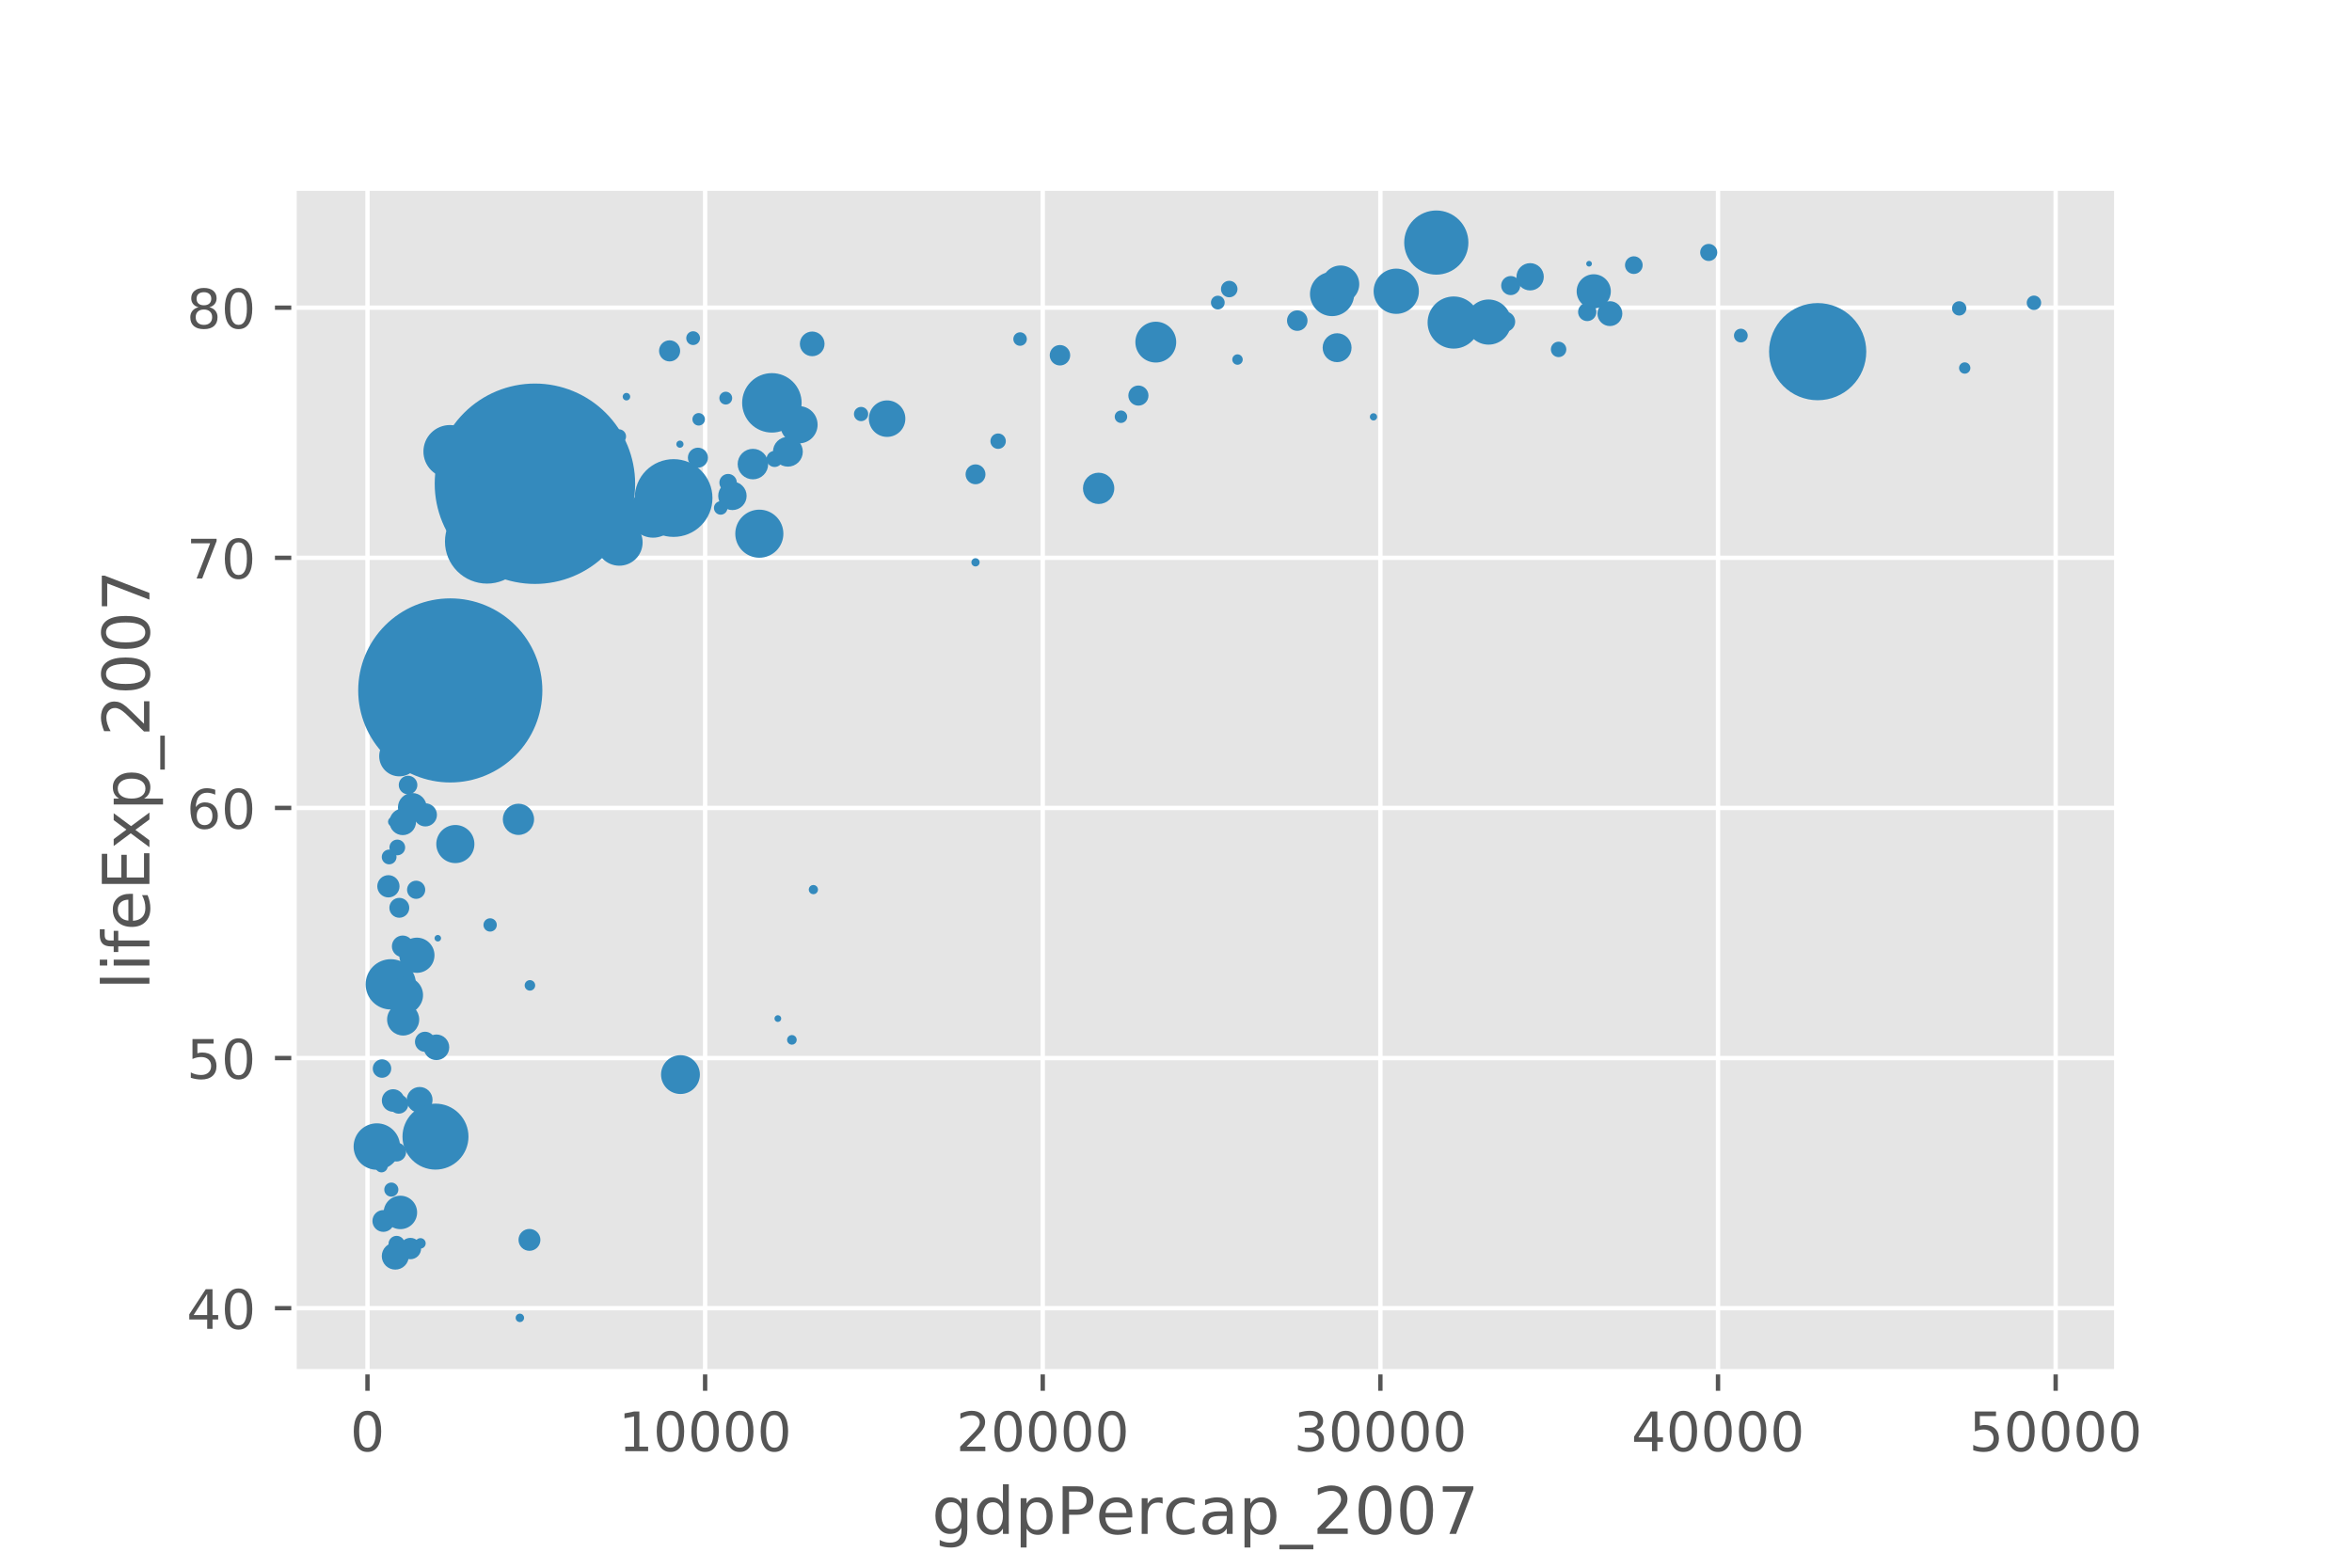 <?xml version="1.0" encoding="utf-8" standalone="no"?>
<!DOCTYPE svg PUBLIC "-//W3C//DTD SVG 1.1//EN"
  "http://www.w3.org/Graphics/SVG/1.1/DTD/svg11.dtd">
<!-- Created with matplotlib (https://matplotlib.org/) -->
<svg height="288pt" version="1.1" viewBox="0 0 432 288" width="432pt" xmlns="http://www.w3.org/2000/svg" xmlns:xlink="http://www.w3.org/1999/xlink">
 <defs>
  <style type="text/css">
*{stroke-linecap:butt;stroke-linejoin:round;}
  </style>
 </defs>
 <g id="figure_1">
  <g id="patch_1">
   <path d="M 0 288 
L 432 288 
L 432 0 
L 0 0 
z
" style="fill:#ffffff;"/>
  </g>
  <g id="axes_1">
   <g id="patch_2">
    <path d="M 54 252 
L 388.8 252 
L 388.8 34.56 
L 54 34.56 
z
" style="fill:#e5e5e5;"/>
   </g>
   <g id="matplotlib.axis_1">
    <g id="xtick_1">
     <g id="line2d_1">
      <path clip-path="url(#p536b4d04a0)" d="M 67.497 252 
L 67.497 34.56 
" style="fill:none;stroke:#ffffff;stroke-linecap:square;stroke-width:0.8;"/>
     </g>
     <g id="line2d_2">
      <defs>
       <path d="M 0 0 
L 0 3.5 
" id="m1537393b4a" style="stroke:#555555;stroke-width:0.8;"/>
      </defs>
      <g>
       <use style="fill:#555555;stroke:#555555;stroke-width:0.8;" x="67.497" xlink:href="#m1537393b4a" y="252"/>
      </g>
     </g>
     <g id="text_1">
      <!-- 0 -->
      <defs>
       <path d="M 31.781 66.406 
Q 24.172 66.406 20.328 58.906 
Q 16.5 51.422 16.5 36.375 
Q 16.5 21.391 20.328 13.891 
Q 24.172 6.391 31.781 6.391 
Q 39.453 6.391 43.281 13.891 
Q 47.125 21.391 47.125 36.375 
Q 47.125 51.422 43.281 58.906 
Q 39.453 66.406 31.781 66.406 
z
M 31.781 74.219 
Q 44.047 74.219 50.516 64.516 
Q 56.984 54.828 56.984 36.375 
Q 56.984 17.969 50.516 8.266 
Q 44.047 -1.422 31.781 -1.422 
Q 19.531 -1.422 13.062 8.266 
Q 6.594 17.969 6.594 36.375 
Q 6.594 54.828 13.062 64.516 
Q 19.531 74.219 31.781 74.219 
z
" id="DejaVuSans-48"/>
      </defs>
      <g style="fill:#555555;" transform="translate(64.316 266.598)scale(0.1 -0.1)">
       <use xlink:href="#DejaVuSans-48"/>
      </g>
     </g>
    </g>
    <g id="xtick_2">
     <g id="line2d_3">
      <path clip-path="url(#p536b4d04a0)" d="M 129.511 252 
L 129.511 34.56 
" style="fill:none;stroke:#ffffff;stroke-linecap:square;stroke-width:0.8;"/>
     </g>
     <g id="line2d_4">
      <g>
       <use style="fill:#555555;stroke:#555555;stroke-width:0.8;" x="129.511" xlink:href="#m1537393b4a" y="252"/>
      </g>
     </g>
     <g id="text_2">
      <!-- 10000 -->
      <defs>
       <path d="M 12.406 8.297 
L 28.516 8.297 
L 28.516 63.922 
L 10.984 60.406 
L 10.984 69.391 
L 28.422 72.906 
L 38.281 72.906 
L 38.281 8.297 
L 54.391 8.297 
L 54.391 0 
L 12.406 0 
z
" id="DejaVuSans-49"/>
      </defs>
      <g style="fill:#555555;" transform="translate(113.605 266.598)scale(0.1 -0.1)">
       <use xlink:href="#DejaVuSans-49"/>
       <use x="63.623" xlink:href="#DejaVuSans-48"/>
       <use x="127.246" xlink:href="#DejaVuSans-48"/>
       <use x="190.869" xlink:href="#DejaVuSans-48"/>
       <use x="254.492" xlink:href="#DejaVuSans-48"/>
      </g>
     </g>
    </g>
    <g id="xtick_3">
     <g id="line2d_5">
      <path clip-path="url(#p536b4d04a0)" d="M 191.525 252 
L 191.525 34.56 
" style="fill:none;stroke:#ffffff;stroke-linecap:square;stroke-width:0.8;"/>
     </g>
     <g id="line2d_6">
      <g>
       <use style="fill:#555555;stroke:#555555;stroke-width:0.8;" x="191.525" xlink:href="#m1537393b4a" y="252"/>
      </g>
     </g>
     <g id="text_3">
      <!-- 20000 -->
      <defs>
       <path d="M 19.188 8.297 
L 53.609 8.297 
L 53.609 0 
L 7.328 0 
L 7.328 8.297 
Q 12.938 14.109 22.625 23.891 
Q 32.328 33.688 34.812 36.531 
Q 39.547 41.844 41.422 45.531 
Q 43.312 49.219 43.312 52.781 
Q 43.312 58.594 39.234 62.25 
Q 35.156 65.922 28.609 65.922 
Q 23.969 65.922 18.812 64.312 
Q 13.672 62.703 7.812 59.422 
L 7.812 69.391 
Q 13.766 71.781 18.938 73 
Q 24.125 74.219 28.422 74.219 
Q 39.75 74.219 46.484 68.547 
Q 53.219 62.891 53.219 53.422 
Q 53.219 48.922 51.531 44.891 
Q 49.859 40.875 45.406 35.406 
Q 44.188 33.984 37.641 27.219 
Q 31.109 20.453 19.188 8.297 
z
" id="DejaVuSans-50"/>
      </defs>
      <g style="fill:#555555;" transform="translate(175.619 266.598)scale(0.1 -0.1)">
       <use xlink:href="#DejaVuSans-50"/>
       <use x="63.623" xlink:href="#DejaVuSans-48"/>
       <use x="127.246" xlink:href="#DejaVuSans-48"/>
       <use x="190.869" xlink:href="#DejaVuSans-48"/>
       <use x="254.492" xlink:href="#DejaVuSans-48"/>
      </g>
     </g>
    </g>
    <g id="xtick_4">
     <g id="line2d_7">
      <path clip-path="url(#p536b4d04a0)" d="M 253.54 252 
L 253.54 34.56 
" style="fill:none;stroke:#ffffff;stroke-linecap:square;stroke-width:0.8;"/>
     </g>
     <g id="line2d_8">
      <g>
       <use style="fill:#555555;stroke:#555555;stroke-width:0.8;" x="253.54" xlink:href="#m1537393b4a" y="252"/>
      </g>
     </g>
     <g id="text_4">
      <!-- 30000 -->
      <defs>
       <path d="M 40.578 39.312 
Q 47.656 37.797 51.625 33 
Q 55.609 28.219 55.609 21.188 
Q 55.609 10.406 48.188 4.484 
Q 40.766 -1.422 27.094 -1.422 
Q 22.516 -1.422 17.656 -0.516 
Q 12.797 0.391 7.625 2.203 
L 7.625 11.719 
Q 11.719 9.328 16.594 8.109 
Q 21.484 6.891 26.812 6.891 
Q 36.078 6.891 40.938 10.547 
Q 45.797 14.203 45.797 21.188 
Q 45.797 27.641 41.281 31.266 
Q 36.766 34.906 28.719 34.906 
L 20.219 34.906 
L 20.219 43.016 
L 29.109 43.016 
Q 36.375 43.016 40.234 45.922 
Q 44.094 48.828 44.094 54.297 
Q 44.094 59.906 40.109 62.906 
Q 36.141 65.922 28.719 65.922 
Q 24.656 65.922 20.016 65.031 
Q 15.375 64.156 9.812 62.312 
L 9.812 71.094 
Q 15.438 72.656 20.344 73.438 
Q 25.25 74.219 29.594 74.219 
Q 40.828 74.219 47.359 69.109 
Q 53.906 64.016 53.906 55.328 
Q 53.906 49.266 50.438 45.094 
Q 46.969 40.922 40.578 39.312 
z
" id="DejaVuSans-51"/>
      </defs>
      <g style="fill:#555555;" transform="translate(237.633 266.598)scale(0.1 -0.1)">
       <use xlink:href="#DejaVuSans-51"/>
       <use x="63.623" xlink:href="#DejaVuSans-48"/>
       <use x="127.246" xlink:href="#DejaVuSans-48"/>
       <use x="190.869" xlink:href="#DejaVuSans-48"/>
       <use x="254.492" xlink:href="#DejaVuSans-48"/>
      </g>
     </g>
    </g>
    <g id="xtick_5">
     <g id="line2d_9">
      <path clip-path="url(#p536b4d04a0)" d="M 315.554 252 
L 315.554 34.56 
" style="fill:none;stroke:#ffffff;stroke-linecap:square;stroke-width:0.8;"/>
     </g>
     <g id="line2d_10">
      <g>
       <use style="fill:#555555;stroke:#555555;stroke-width:0.8;" x="315.554" xlink:href="#m1537393b4a" y="252"/>
      </g>
     </g>
     <g id="text_5">
      <!-- 40000 -->
      <defs>
       <path d="M 37.797 64.312 
L 12.891 25.391 
L 37.797 25.391 
z
M 35.203 72.906 
L 47.609 72.906 
L 47.609 25.391 
L 58.016 25.391 
L 58.016 17.188 
L 47.609 17.188 
L 47.609 0 
L 37.797 0 
L 37.797 17.188 
L 4.891 17.188 
L 4.891 26.703 
z
" id="DejaVuSans-52"/>
      </defs>
      <g style="fill:#555555;" transform="translate(299.648 266.598)scale(0.1 -0.1)">
       <use xlink:href="#DejaVuSans-52"/>
       <use x="63.623" xlink:href="#DejaVuSans-48"/>
       <use x="127.246" xlink:href="#DejaVuSans-48"/>
       <use x="190.869" xlink:href="#DejaVuSans-48"/>
       <use x="254.492" xlink:href="#DejaVuSans-48"/>
      </g>
     </g>
    </g>
    <g id="xtick_6">
     <g id="line2d_11">
      <path clip-path="url(#p536b4d04a0)" d="M 377.568 252 
L 377.568 34.56 
" style="fill:none;stroke:#ffffff;stroke-linecap:square;stroke-width:0.8;"/>
     </g>
     <g id="line2d_12">
      <g>
       <use style="fill:#555555;stroke:#555555;stroke-width:0.8;" x="377.568" xlink:href="#m1537393b4a" y="252"/>
      </g>
     </g>
     <g id="text_6">
      <!-- 50000 -->
      <defs>
       <path d="M 10.797 72.906 
L 49.516 72.906 
L 49.516 64.594 
L 19.828 64.594 
L 19.828 46.734 
Q 21.969 47.469 24.109 47.828 
Q 26.266 48.188 28.422 48.188 
Q 40.625 48.188 47.75 41.5 
Q 54.891 34.812 54.891 23.391 
Q 54.891 11.625 47.562 5.094 
Q 40.234 -1.422 26.906 -1.422 
Q 22.312 -1.422 17.547 -0.641 
Q 12.797 0.141 7.719 1.703 
L 7.719 11.625 
Q 12.109 9.234 16.797 8.062 
Q 21.484 6.891 26.703 6.891 
Q 35.156 6.891 40.078 11.328 
Q 45.016 15.766 45.016 23.391 
Q 45.016 31 40.078 35.438 
Q 35.156 39.891 26.703 39.891 
Q 22.75 39.891 18.812 39.016 
Q 14.891 38.141 10.797 36.281 
z
" id="DejaVuSans-53"/>
      </defs>
      <g style="fill:#555555;" transform="translate(361.662 266.598)scale(0.1 -0.1)">
       <use xlink:href="#DejaVuSans-53"/>
       <use x="63.623" xlink:href="#DejaVuSans-48"/>
       <use x="127.246" xlink:href="#DejaVuSans-48"/>
       <use x="190.869" xlink:href="#DejaVuSans-48"/>
       <use x="254.492" xlink:href="#DejaVuSans-48"/>
      </g>
     </g>
    </g>
    <g id="text_7">
     <!-- gdpPercap_2007 -->
     <defs>
      <path d="M 45.406 27.984 
Q 45.406 37.75 41.375 43.109 
Q 37.359 48.484 30.078 48.484 
Q 22.859 48.484 18.828 43.109 
Q 14.797 37.75 14.797 27.984 
Q 14.797 18.266 18.828 12.891 
Q 22.859 7.516 30.078 7.516 
Q 37.359 7.516 41.375 12.891 
Q 45.406 18.266 45.406 27.984 
z
M 54.391 6.781 
Q 54.391 -7.172 48.188 -13.984 
Q 42 -20.797 29.203 -20.797 
Q 24.469 -20.797 20.266 -20.094 
Q 16.062 -19.391 12.109 -17.922 
L 12.109 -9.188 
Q 16.062 -11.328 19.922 -12.344 
Q 23.781 -13.375 27.781 -13.375 
Q 36.625 -13.375 41.016 -8.766 
Q 45.406 -4.156 45.406 5.172 
L 45.406 9.625 
Q 42.625 4.781 38.281 2.391 
Q 33.938 0 27.875 0 
Q 17.828 0 11.672 7.656 
Q 5.516 15.328 5.516 27.984 
Q 5.516 40.672 11.672 48.328 
Q 17.828 56 27.875 56 
Q 33.938 56 38.281 53.609 
Q 42.625 51.219 45.406 46.391 
L 45.406 54.688 
L 54.391 54.688 
z
" id="DejaVuSans-103"/>
      <path d="M 45.406 46.391 
L 45.406 75.984 
L 54.391 75.984 
L 54.391 0 
L 45.406 0 
L 45.406 8.203 
Q 42.578 3.328 38.25 0.953 
Q 33.938 -1.422 27.875 -1.422 
Q 17.969 -1.422 11.734 6.484 
Q 5.516 14.406 5.516 27.297 
Q 5.516 40.188 11.734 48.094 
Q 17.969 56 27.875 56 
Q 33.938 56 38.25 53.625 
Q 42.578 51.266 45.406 46.391 
z
M 14.797 27.297 
Q 14.797 17.391 18.875 11.75 
Q 22.953 6.109 30.078 6.109 
Q 37.203 6.109 41.297 11.75 
Q 45.406 17.391 45.406 27.297 
Q 45.406 37.203 41.297 42.844 
Q 37.203 48.484 30.078 48.484 
Q 22.953 48.484 18.875 42.844 
Q 14.797 37.203 14.797 27.297 
z
" id="DejaVuSans-100"/>
      <path d="M 18.109 8.203 
L 18.109 -20.797 
L 9.078 -20.797 
L 9.078 54.688 
L 18.109 54.688 
L 18.109 46.391 
Q 20.953 51.266 25.266 53.625 
Q 29.594 56 35.594 56 
Q 45.562 56 51.781 48.094 
Q 58.016 40.188 58.016 27.297 
Q 58.016 14.406 51.781 6.484 
Q 45.562 -1.422 35.594 -1.422 
Q 29.594 -1.422 25.266 0.953 
Q 20.953 3.328 18.109 8.203 
z
M 48.688 27.297 
Q 48.688 37.203 44.609 42.844 
Q 40.531 48.484 33.406 48.484 
Q 26.266 48.484 22.188 42.844 
Q 18.109 37.203 18.109 27.297 
Q 18.109 17.391 22.188 11.75 
Q 26.266 6.109 33.406 6.109 
Q 40.531 6.109 44.609 11.75 
Q 48.688 17.391 48.688 27.297 
z
" id="DejaVuSans-112"/>
      <path d="M 19.672 64.797 
L 19.672 37.406 
L 32.078 37.406 
Q 38.969 37.406 42.719 40.969 
Q 46.484 44.531 46.484 51.125 
Q 46.484 57.672 42.719 61.234 
Q 38.969 64.797 32.078 64.797 
z
M 9.812 72.906 
L 32.078 72.906 
Q 44.344 72.906 50.609 67.359 
Q 56.891 61.812 56.891 51.125 
Q 56.891 40.328 50.609 34.812 
Q 44.344 29.297 32.078 29.297 
L 19.672 29.297 
L 19.672 0 
L 9.812 0 
z
" id="DejaVuSans-80"/>
      <path d="M 56.203 29.594 
L 56.203 25.203 
L 14.891 25.203 
Q 15.484 15.922 20.484 11.062 
Q 25.484 6.203 34.422 6.203 
Q 39.594 6.203 44.453 7.469 
Q 49.312 8.734 54.109 11.281 
L 54.109 2.781 
Q 49.266 0.734 44.188 -0.344 
Q 39.109 -1.422 33.891 -1.422 
Q 20.797 -1.422 13.156 6.188 
Q 5.516 13.812 5.516 26.812 
Q 5.516 40.234 12.766 48.109 
Q 20.016 56 32.328 56 
Q 43.359 56 49.781 48.891 
Q 56.203 41.797 56.203 29.594 
z
M 47.219 32.234 
Q 47.125 39.594 43.094 43.984 
Q 39.062 48.391 32.422 48.391 
Q 24.906 48.391 20.391 44.141 
Q 15.875 39.891 15.188 32.172 
z
" id="DejaVuSans-101"/>
      <path d="M 41.109 46.297 
Q 39.594 47.172 37.812 47.578 
Q 36.031 48 33.891 48 
Q 26.266 48 22.188 43.047 
Q 18.109 38.094 18.109 28.812 
L 18.109 0 
L 9.078 0 
L 9.078 54.688 
L 18.109 54.688 
L 18.109 46.188 
Q 20.953 51.172 25.484 53.578 
Q 30.031 56 36.531 56 
Q 37.453 56 38.578 55.875 
Q 39.703 55.766 41.062 55.516 
z
" id="DejaVuSans-114"/>
      <path d="M 48.781 52.594 
L 48.781 44.188 
Q 44.969 46.297 41.141 47.344 
Q 37.312 48.391 33.406 48.391 
Q 24.656 48.391 19.812 42.844 
Q 14.984 37.312 14.984 27.297 
Q 14.984 17.281 19.812 11.734 
Q 24.656 6.203 33.406 6.203 
Q 37.312 6.203 41.141 7.25 
Q 44.969 8.297 48.781 10.406 
L 48.781 2.094 
Q 45.016 0.344 40.984 -0.531 
Q 36.969 -1.422 32.422 -1.422 
Q 20.062 -1.422 12.781 6.344 
Q 5.516 14.109 5.516 27.297 
Q 5.516 40.672 12.859 48.328 
Q 20.219 56 33.016 56 
Q 37.156 56 41.109 55.141 
Q 45.062 54.297 48.781 52.594 
z
" id="DejaVuSans-99"/>
      <path d="M 34.281 27.484 
Q 23.391 27.484 19.188 25 
Q 14.984 22.516 14.984 16.5 
Q 14.984 11.719 18.141 8.906 
Q 21.297 6.109 26.703 6.109 
Q 34.188 6.109 38.703 11.406 
Q 43.219 16.703 43.219 25.484 
L 43.219 27.484 
z
M 52.203 31.203 
L 52.203 0 
L 43.219 0 
L 43.219 8.297 
Q 40.141 3.328 35.547 0.953 
Q 30.953 -1.422 24.312 -1.422 
Q 15.922 -1.422 10.953 3.297 
Q 6 8.016 6 15.922 
Q 6 25.141 12.172 29.828 
Q 18.359 34.516 30.609 34.516 
L 43.219 34.516 
L 43.219 35.406 
Q 43.219 41.609 39.141 45 
Q 35.062 48.391 27.688 48.391 
Q 23 48.391 18.547 47.266 
Q 14.109 46.141 10.016 43.891 
L 10.016 52.203 
Q 14.938 54.109 19.578 55.047 
Q 24.219 56 28.609 56 
Q 40.484 56 46.344 49.844 
Q 52.203 43.703 52.203 31.203 
z
" id="DejaVuSans-97"/>
      <path d="M 50.984 -16.609 
L 50.984 -23.578 
L -0.984 -23.578 
L -0.984 -16.609 
z
" id="DejaVuSans-95"/>
      <path d="M 8.203 72.906 
L 55.078 72.906 
L 55.078 68.703 
L 28.609 0 
L 18.312 0 
L 43.219 64.594 
L 8.203 64.594 
z
" id="DejaVuSans-55"/>
     </defs>
     <g style="fill:#555555;" transform="translate(171.146 281.796)scale(0.12 -0.12)">
      <use xlink:href="#DejaVuSans-103"/>
      <use x="63.477" xlink:href="#DejaVuSans-100"/>
      <use x="126.953" xlink:href="#DejaVuSans-112"/>
      <use x="190.43" xlink:href="#DejaVuSans-80"/>
      <use x="250.686" xlink:href="#DejaVuSans-101"/>
      <use x="312.209" xlink:href="#DejaVuSans-114"/>
      <use x="353.291" xlink:href="#DejaVuSans-99"/>
      <use x="408.271" xlink:href="#DejaVuSans-97"/>
      <use x="469.551" xlink:href="#DejaVuSans-112"/>
      <use x="533.027" xlink:href="#DejaVuSans-95"/>
      <use x="583.027" xlink:href="#DejaVuSans-50"/>
      <use x="646.65" xlink:href="#DejaVuSans-48"/>
      <use x="710.273" xlink:href="#DejaVuSans-48"/>
      <use x="773.896" xlink:href="#DejaVuSans-55"/>
     </g>
    </g>
   </g>
   <g id="matplotlib.axis_2">
    <g id="ytick_1">
     <g id="line2d_13">
      <path clip-path="url(#p536b4d04a0)" d="M 54 240.327 
L 388.8 240.327 
" style="fill:none;stroke:#ffffff;stroke-linecap:square;stroke-width:0.8;"/>
     </g>
     <g id="line2d_14">
      <defs>
       <path d="M 0 0 
L -3.5 0 
" id="m1f5ef35dae" style="stroke:#555555;stroke-width:0.8;"/>
      </defs>
      <g>
       <use style="fill:#555555;stroke:#555555;stroke-width:0.8;" x="54" xlink:href="#m1f5ef35dae" y="240.327"/>
      </g>
     </g>
     <g id="text_8">
      <!-- 40 -->
      <g style="fill:#555555;" transform="translate(34.275 244.126)scale(0.1 -0.1)">
       <use xlink:href="#DejaVuSans-52"/>
       <use x="63.623" xlink:href="#DejaVuSans-48"/>
      </g>
     </g>
    </g>
    <g id="ytick_2">
     <g id="line2d_15">
      <path clip-path="url(#p536b4d04a0)" d="M 54 194.376 
L 388.8 194.376 
" style="fill:none;stroke:#ffffff;stroke-linecap:square;stroke-width:0.8;"/>
     </g>
     <g id="line2d_16">
      <g>
       <use style="fill:#555555;stroke:#555555;stroke-width:0.8;" x="54" xlink:href="#m1f5ef35dae" y="194.376"/>
      </g>
     </g>
     <g id="text_9">
      <!-- 50 -->
      <g style="fill:#555555;" transform="translate(34.275 198.175)scale(0.1 -0.1)">
       <use xlink:href="#DejaVuSans-53"/>
       <use x="63.623" xlink:href="#DejaVuSans-48"/>
      </g>
     </g>
    </g>
    <g id="ytick_3">
     <g id="line2d_17">
      <path clip-path="url(#p536b4d04a0)" d="M 54 148.425 
L 388.8 148.425 
" style="fill:none;stroke:#ffffff;stroke-linecap:square;stroke-width:0.8;"/>
     </g>
     <g id="line2d_18">
      <g>
       <use style="fill:#555555;stroke:#555555;stroke-width:0.8;" x="54" xlink:href="#m1f5ef35dae" y="148.425"/>
      </g>
     </g>
     <g id="text_10">
      <!-- 60 -->
      <defs>
       <path d="M 33.016 40.375 
Q 26.375 40.375 22.484 35.828 
Q 18.609 31.297 18.609 23.391 
Q 18.609 15.531 22.484 10.953 
Q 26.375 6.391 33.016 6.391 
Q 39.656 6.391 43.531 10.953 
Q 47.406 15.531 47.406 23.391 
Q 47.406 31.297 43.531 35.828 
Q 39.656 40.375 33.016 40.375 
z
M 52.594 71.297 
L 52.594 62.312 
Q 48.875 64.062 45.094 64.984 
Q 41.312 65.922 37.594 65.922 
Q 27.828 65.922 22.672 59.328 
Q 17.531 52.734 16.797 39.406 
Q 19.672 43.656 24.016 45.922 
Q 28.375 48.188 33.594 48.188 
Q 44.578 48.188 50.953 41.516 
Q 57.328 34.859 57.328 23.391 
Q 57.328 12.156 50.688 5.359 
Q 44.047 -1.422 33.016 -1.422 
Q 20.359 -1.422 13.672 8.266 
Q 6.984 17.969 6.984 36.375 
Q 6.984 53.656 15.188 63.938 
Q 23.391 74.219 37.203 74.219 
Q 40.922 74.219 44.703 73.484 
Q 48.484 72.75 52.594 71.297 
z
" id="DejaVuSans-54"/>
      </defs>
      <g style="fill:#555555;" transform="translate(34.275 152.225)scale(0.1 -0.1)">
       <use xlink:href="#DejaVuSans-54"/>
       <use x="63.623" xlink:href="#DejaVuSans-48"/>
      </g>
     </g>
    </g>
    <g id="ytick_4">
     <g id="line2d_19">
      <path clip-path="url(#p536b4d04a0)" d="M 54 102.475 
L 388.8 102.475 
" style="fill:none;stroke:#ffffff;stroke-linecap:square;stroke-width:0.8;"/>
     </g>
     <g id="line2d_20">
      <g>
       <use style="fill:#555555;stroke:#555555;stroke-width:0.8;" x="54" xlink:href="#m1f5ef35dae" y="102.475"/>
      </g>
     </g>
     <g id="text_11">
      <!-- 70 -->
      <g style="fill:#555555;" transform="translate(34.275 106.274)scale(0.1 -0.1)">
       <use xlink:href="#DejaVuSans-55"/>
       <use x="63.623" xlink:href="#DejaVuSans-48"/>
      </g>
     </g>
    </g>
    <g id="ytick_5">
     <g id="line2d_21">
      <path clip-path="url(#p536b4d04a0)" d="M 54 56.524 
L 388.8 56.524 
" style="fill:none;stroke:#ffffff;stroke-linecap:square;stroke-width:0.8;"/>
     </g>
     <g id="line2d_22">
      <g>
       <use style="fill:#555555;stroke:#555555;stroke-width:0.8;" x="54" xlink:href="#m1f5ef35dae" y="56.524"/>
      </g>
     </g>
     <g id="text_12">
      <!-- 80 -->
      <defs>
       <path d="M 31.781 34.625 
Q 24.75 34.625 20.719 30.859 
Q 16.703 27.094 16.703 20.516 
Q 16.703 13.922 20.719 10.156 
Q 24.75 6.391 31.781 6.391 
Q 38.812 6.391 42.859 10.172 
Q 46.922 13.969 46.922 20.516 
Q 46.922 27.094 42.891 30.859 
Q 38.875 34.625 31.781 34.625 
z
M 21.922 38.812 
Q 15.578 40.375 12.031 44.719 
Q 8.5 49.078 8.5 55.328 
Q 8.5 64.062 14.719 69.141 
Q 20.953 74.219 31.781 74.219 
Q 42.672 74.219 48.875 69.141 
Q 55.078 64.062 55.078 55.328 
Q 55.078 49.078 51.531 44.719 
Q 48 40.375 41.703 38.812 
Q 48.828 37.156 52.797 32.312 
Q 56.781 27.484 56.781 20.516 
Q 56.781 9.906 50.312 4.234 
Q 43.844 -1.422 31.781 -1.422 
Q 19.734 -1.422 13.25 4.234 
Q 6.781 9.906 6.781 20.516 
Q 6.781 27.484 10.781 32.312 
Q 14.797 37.156 21.922 38.812 
z
M 18.312 54.391 
Q 18.312 48.734 21.844 45.562 
Q 25.391 42.391 31.781 42.391 
Q 38.141 42.391 41.719 45.562 
Q 45.312 48.734 45.312 54.391 
Q 45.312 60.062 41.719 63.234 
Q 38.141 66.406 31.781 66.406 
Q 25.391 66.406 21.844 63.234 
Q 18.312 60.062 18.312 54.391 
z
" id="DejaVuSans-56"/>
      </defs>
      <g style="fill:#555555;" transform="translate(34.275 60.323)scale(0.1 -0.1)">
       <use xlink:href="#DejaVuSans-56"/>
       <use x="63.623" xlink:href="#DejaVuSans-48"/>
      </g>
     </g>
    </g>
    <g id="text_13">
     <!-- lifeExp_2007 -->
     <defs>
      <path d="M 9.422 75.984 
L 18.406 75.984 
L 18.406 0 
L 9.422 0 
z
" id="DejaVuSans-108"/>
      <path d="M 9.422 54.688 
L 18.406 54.688 
L 18.406 0 
L 9.422 0 
z
M 9.422 75.984 
L 18.406 75.984 
L 18.406 64.594 
L 9.422 64.594 
z
" id="DejaVuSans-105"/>
      <path d="M 37.109 75.984 
L 37.109 68.5 
L 28.516 68.5 
Q 23.688 68.5 21.797 66.547 
Q 19.922 64.594 19.922 59.516 
L 19.922 54.688 
L 34.719 54.688 
L 34.719 47.703 
L 19.922 47.703 
L 19.922 0 
L 10.891 0 
L 10.891 47.703 
L 2.297 47.703 
L 2.297 54.688 
L 10.891 54.688 
L 10.891 58.5 
Q 10.891 67.625 15.141 71.797 
Q 19.391 75.984 28.609 75.984 
z
" id="DejaVuSans-102"/>
      <path d="M 9.812 72.906 
L 55.906 72.906 
L 55.906 64.594 
L 19.672 64.594 
L 19.672 43.016 
L 54.391 43.016 
L 54.391 34.719 
L 19.672 34.719 
L 19.672 8.297 
L 56.781 8.297 
L 56.781 0 
L 9.812 0 
z
" id="DejaVuSans-69"/>
      <path d="M 54.891 54.688 
L 35.109 28.078 
L 55.906 0 
L 45.312 0 
L 29.391 21.484 
L 13.484 0 
L 2.875 0 
L 24.125 28.609 
L 4.688 54.688 
L 15.281 54.688 
L 29.781 35.203 
L 44.281 54.688 
z
" id="DejaVuSans-120"/>
     </defs>
     <g style="fill:#555555;" transform="translate(27.446 181.839)rotate(-90)scale(0.12 -0.12)">
      <use xlink:href="#DejaVuSans-108"/>
      <use x="27.783" xlink:href="#DejaVuSans-105"/>
      <use x="55.566" xlink:href="#DejaVuSans-102"/>
      <use x="90.771" xlink:href="#DejaVuSans-101"/>
      <use x="152.295" xlink:href="#DejaVuSans-69"/>
      <use x="215.479" xlink:href="#DejaVuSans-120"/>
      <use x="274.658" xlink:href="#DejaVuSans-112"/>
      <use x="338.135" xlink:href="#DejaVuSans-95"/>
      <use x="388.135" xlink:href="#DejaVuSans-50"/>
      <use x="451.758" xlink:href="#DejaVuSans-48"/>
      <use x="515.381" xlink:href="#DejaVuSans-48"/>
      <use x="579.004" xlink:href="#DejaVuSans-55"/>
     </g>
    </g>
   </g>
   <g id="PathCollection_1">
    <path clip-path="url(#p536b4d04a0)" d="M 106.091 94.788 
C 106.856 94.788 107.591 94.484 108.132 93.943 
C 108.673 93.401 108.978 92.667 108.978 91.901 
C 108.978 91.136 108.673 90.401 108.132 89.86 
C 107.591 89.319 106.856 89.015 106.091 89.015 
C 105.325 89.015 104.591 89.319 104.05 89.86 
C 103.508 90.401 103.204 91.136 103.204 91.901 
C 103.204 92.667 103.508 93.401 104.05 93.943 
C 104.591 94.484 105.325 94.788 106.091 94.788 
z
" style="fill:#348abd;stroke:#348abd;stroke-width:0.5;"/>
    <path clip-path="url(#p536b4d04a0)" d="M 97.247 229.54 
C 97.714 229.54 98.162 229.354 98.493 229.024 
C 98.823 228.693 99.009 228.245 99.009 227.778 
C 99.009 227.31 98.823 226.862 98.493 226.532 
C 98.162 226.201 97.714 226.016 97.247 226.016 
C 96.779 226.016 96.331 226.201 96.001 226.532 
C 95.67 226.862 95.485 227.31 95.485 227.778 
C 95.485 228.245 95.67 228.693 96.001 229.024 
C 96.331 229.354 96.779 229.54 97.247 229.54 
z
" style="fill:#348abd;stroke:#348abd;stroke-width:0.5;"/>
    <path clip-path="url(#p536b4d04a0)" d="M 76.435 164.882 
C 76.812 164.882 77.173 164.732 77.44 164.465 
C 77.706 164.199 77.856 163.837 77.856 163.46 
C 77.856 163.084 77.706 162.722 77.44 162.456 
C 77.173 162.189 76.812 162.039 76.435 162.039 
C 76.058 162.039 75.697 162.189 75.43 162.456 
C 75.164 162.722 75.014 163.084 75.014 163.46 
C 75.014 163.837 75.164 164.199 75.43 164.465 
C 75.697 164.732 76.058 164.882 76.435 164.882 
z
" style="fill:#348abd;stroke:#348abd;stroke-width:0.5;"/>
    <path clip-path="url(#p536b4d04a0)" d="M 145.448 191.671 
C 145.618 191.671 145.781 191.604 145.901 191.484 
C 146.021 191.363 146.088 191.201 146.088 191.031 
C 146.088 190.861 146.021 190.698 145.901 190.578 
C 145.781 190.458 145.618 190.391 145.448 190.391 
C 145.278 190.391 145.115 190.458 144.995 190.578 
C 144.875 190.698 144.808 190.861 144.808 191.031 
C 144.808 191.201 144.875 191.363 144.995 191.484 
C 145.115 191.604 145.278 191.671 145.448 191.671 
z
" style="fill:#348abd;stroke:#348abd;stroke-width:0.5;"/>
    <path clip-path="url(#p536b4d04a0)" d="M 75.044 185.723 
C 75.546 185.723 76.028 185.523 76.383 185.169 
C 76.737 184.814 76.937 184.332 76.937 183.83 
C 76.937 183.329 76.737 182.847 76.383 182.492 
C 76.028 182.137 75.546 181.938 75.044 181.938 
C 74.542 181.938 74.061 182.137 73.706 182.492 
C 73.351 182.847 73.152 183.329 73.152 183.83 
C 73.152 184.332 73.351 184.814 73.706 185.169 
C 74.061 185.523 74.542 185.723 75.044 185.723 
z
" style="fill:#348abd;stroke:#348abd;stroke-width:0.5;"/>
    <path clip-path="url(#p536b4d04a0)" d="M 70.164 197.754 
C 70.548 197.754 70.917 197.602 71.188 197.33 
C 71.46 197.059 71.612 196.69 71.612 196.306 
C 71.612 195.922 71.46 195.554 71.188 195.282 
C 70.917 195.01 70.548 194.858 70.164 194.858 
C 69.78 194.858 69.412 195.01 69.14 195.282 
C 68.868 195.554 68.716 195.922 68.716 196.306 
C 68.716 196.69 68.868 197.059 69.14 197.33 
C 69.412 197.602 69.78 197.754 70.164 197.754 
z
" style="fill:#348abd;stroke:#348abd;stroke-width:0.5;"/>
    <path clip-path="url(#p536b4d04a0)" d="M 80.161 194.504 
C 80.719 194.504 81.254 194.282 81.648 193.888 
C 82.043 193.493 82.264 192.958 82.264 192.4 
C 82.264 191.842 82.043 191.307 81.648 190.913 
C 81.254 190.518 80.719 190.297 80.161 190.297 
C 79.603 190.297 79.068 190.518 78.674 190.913 
C 78.279 191.307 78.058 191.842 78.058 192.4 
C 78.058 192.958 78.279 193.493 78.674 193.888 
C 79.068 194.282 79.603 194.504 80.161 194.504 
z
" style="fill:#348abd;stroke:#348abd;stroke-width:0.5;"/>
    <path clip-path="url(#p536b4d04a0)" d="M 71.875 219.587 
C 72.153 219.587 72.418 219.477 72.614 219.281 
C 72.81 219.085 72.92 218.819 72.92 218.542 
C 72.92 218.264 72.81 217.999 72.614 217.803 
C 72.418 217.607 72.153 217.496 71.875 217.496 
C 71.598 217.496 71.332 217.607 71.136 217.803 
C 70.94 217.999 70.83 218.264 70.83 218.542 
C 70.83 218.819 70.94 219.085 71.136 219.281 
C 71.332 219.477 71.598 219.587 71.875 219.587 
z
" style="fill:#348abd;stroke:#348abd;stroke-width:0.5;"/>
    <path clip-path="url(#p536b4d04a0)" d="M 78.065 192.985 
C 78.489 192.985 78.896 192.816 79.196 192.516 
C 79.496 192.216 79.665 191.809 79.665 191.385 
C 79.665 190.96 79.496 190.553 79.196 190.253 
C 78.896 189.953 78.489 189.785 78.065 189.785 
C 77.64 189.785 77.233 189.953 76.933 190.253 
C 76.633 190.553 76.465 190.96 76.465 191.385 
C 76.465 191.809 76.633 192.216 76.933 192.516 
C 77.233 192.816 77.64 192.985 78.065 192.985 
z
" style="fill:#348abd;stroke:#348abd;stroke-width:0.5;"/>
    <path clip-path="url(#p536b4d04a0)" d="M 73.613 125.173 
C 73.724 125.173 73.832 125.129 73.911 125.05 
C 73.99 124.971 74.034 124.863 74.034 124.752 
C 74.034 124.64 73.99 124.532 73.911 124.453 
C 73.832 124.374 73.724 124.33 73.613 124.33 
C 73.501 124.33 73.394 124.374 73.314 124.453 
C 73.235 124.532 73.191 124.64 73.191 124.752 
C 73.191 124.863 73.235 124.971 73.314 125.05 
C 73.394 125.129 73.501 125.173 73.613 125.173 
z
" style="fill:#348abd;stroke:#348abd;stroke-width:0.5;"/>
    <path clip-path="url(#p536b4d04a0)" d="M 69.218 214.652 
C 70.284 214.652 71.306 214.229 72.06 213.475 
C 72.814 212.722 73.237 211.699 73.237 210.633 
C 73.237 209.568 72.814 208.545 72.06 207.792 
C 71.306 207.038 70.284 206.615 69.218 206.615 
C 68.152 206.615 67.13 207.038 66.376 207.792 
C 65.623 208.545 65.199 209.568 65.199 210.633 
C 65.199 211.699 65.623 212.722 66.376 213.475 
C 67.13 214.229 68.152 214.652 69.218 214.652 
z
" style="fill:#348abd;stroke:#348abd;stroke-width:0.5;"/>
    <path clip-path="url(#p536b4d04a0)" d="M 90.024 170.896 
C 90.283 170.896 90.531 170.793 90.713 170.61 
C 90.896 170.428 90.999 170.18 90.999 169.921 
C 90.999 169.663 90.896 169.415 90.713 169.232 
C 90.531 169.049 90.283 168.946 90.024 168.946 
C 89.766 168.946 89.518 169.049 89.335 169.232 
C 89.152 169.415 89.049 169.663 89.049 169.921 
C 89.049 170.18 89.152 170.428 89.335 170.61 
C 89.518 170.793 89.766 170.896 90.024 170.896 
z
" style="fill:#348abd;stroke:#348abd;stroke-width:0.5;"/>
    <path clip-path="url(#p536b4d04a0)" d="M 77.077 204.181 
C 77.639 204.181 78.179 203.958 78.577 203.56 
C 78.975 203.162 79.199 202.622 79.199 202.059 
C 79.199 201.496 78.975 200.956 78.577 200.558 
C 78.179 200.161 77.639 199.937 77.077 199.937 
C 76.514 199.937 75.974 200.161 75.576 200.558 
C 75.178 200.956 74.955 201.496 74.955 202.059 
C 74.955 202.622 75.178 203.162 75.576 203.56 
C 75.974 203.958 76.514 204.181 77.077 204.181 
z
" style="fill:#348abd;stroke:#348abd;stroke-width:0.5;"/>
    <path clip-path="url(#p536b4d04a0)" d="M 80.411 172.713 
C 80.505 172.713 80.594 172.676 80.66 172.61 
C 80.727 172.544 80.764 172.455 80.764 172.361 
C 80.764 172.268 80.727 172.178 80.66 172.112 
C 80.594 172.046 80.505 172.009 80.411 172.009 
C 80.318 172.009 80.228 172.046 80.162 172.112 
C 80.096 172.178 80.059 172.268 80.059 172.361 
C 80.059 172.455 80.096 172.544 80.162 172.61 
C 80.228 172.676 80.318 172.713 80.411 172.713 
z
" style="fill:#348abd;stroke:#348abd;stroke-width:0.5;"/>
    <path clip-path="url(#p536b4d04a0)" d="M 102.108 100.806 
C 103.296 100.806 104.436 100.334 105.276 99.494 
C 106.116 98.654 106.588 97.514 106.588 96.326 
C 106.588 95.138 106.116 93.999 105.276 93.159 
C 104.436 92.319 103.296 91.847 102.108 91.847 
C 100.92 91.847 99.781 92.319 98.941 93.159 
C 98.101 93.999 97.629 95.138 97.629 96.326 
C 97.629 97.514 98.101 98.654 98.941 99.494 
C 99.781 100.334 100.92 100.806 102.108 100.806 
z
" style="fill:#348abd;stroke:#348abd;stroke-width:0.5;"/>
    <path clip-path="url(#p536b4d04a0)" d="M 142.87 187.492 
C 142.968 187.492 143.063 187.453 143.132 187.383 
C 143.202 187.313 143.241 187.219 143.241 187.12 
C 143.241 187.022 143.202 186.928 143.132 186.858 
C 143.063 186.788 142.968 186.749 142.87 186.749 
C 142.771 186.749 142.677 186.788 142.607 186.858 
C 142.538 186.928 142.498 187.022 142.498 187.12 
C 142.498 187.219 142.538 187.313 142.607 187.383 
C 142.677 187.453 142.771 187.492 142.87 187.492 
z
" style="fill:#348abd;stroke:#348abd;stroke-width:0.5;"/>
    <path clip-path="url(#p536b4d04a0)" d="M 71.474 158.539 
C 71.768 158.539 72.05 158.423 72.258 158.215 
C 72.465 158.007 72.582 157.725 72.582 157.432 
C 72.582 157.138 72.465 156.856 72.258 156.649 
C 72.05 156.441 71.768 156.324 71.474 156.324 
C 71.181 156.324 70.899 156.441 70.691 156.649 
C 70.484 156.856 70.367 157.138 70.367 157.432 
C 70.367 157.725 70.484 158.007 70.691 158.215 
C 70.899 158.423 71.181 158.539 71.474 158.539 
z
" style="fill:#348abd;stroke:#348abd;stroke-width:0.5;"/>
    <path clip-path="url(#p536b4d04a0)" d="M 71.781 185.208 
C 72.941 185.208 74.053 184.747 74.874 183.927 
C 75.694 183.107 76.155 181.994 76.155 180.834 
C 76.155 179.675 75.694 178.562 74.874 177.742 
C 74.053 176.922 72.941 176.461 71.781 176.461 
C 70.621 176.461 69.509 176.922 68.688 177.742 
C 67.868 178.562 67.407 179.675 67.407 180.834 
C 67.407 181.994 67.868 183.107 68.688 183.927 
C 69.509 184.747 70.621 185.208 71.781 185.208 
z
" style="fill:#348abd;stroke:#348abd;stroke-width:0.5;"/>
    <path clip-path="url(#p536b4d04a0)" d="M 149.396 164.031 
C 149.556 164.031 149.709 163.968 149.822 163.855 
C 149.936 163.742 149.999 163.588 149.999 163.428 
C 149.999 163.268 149.936 163.115 149.822 163.002 
C 149.709 162.889 149.556 162.825 149.396 162.825 
C 149.236 162.825 149.083 162.889 148.97 163.002 
C 148.856 163.115 148.793 163.268 148.793 163.428 
C 148.793 163.588 148.856 163.742 148.97 163.855 
C 149.083 163.968 149.236 164.031 149.396 164.031 
z
" style="fill:#348abd;stroke:#348abd;stroke-width:0.5;"/>
    <path clip-path="url(#p536b4d04a0)" d="M 72.165 151.612 
C 72.337 151.612 72.503 151.543 72.625 151.421 
C 72.746 151.299 72.815 151.134 72.815 150.962 
C 72.815 150.79 72.746 150.624 72.625 150.502 
C 72.503 150.381 72.337 150.312 72.165 150.312 
C 71.993 150.312 71.828 150.381 71.706 150.502 
C 71.584 150.624 71.515 150.79 71.515 150.962 
C 71.515 151.134 71.584 151.299 71.706 151.421 
C 71.828 151.543 71.993 151.612 72.165 151.612 
z
" style="fill:#348abd;stroke:#348abd;stroke-width:0.5;"/>
    <path clip-path="url(#p536b4d04a0)" d="M 75.73 150.716 
C 76.364 150.716 76.973 150.464 77.421 150.015 
C 77.869 149.567 78.121 148.958 78.121 148.324 
C 78.121 147.69 77.869 147.082 77.421 146.633 
C 76.973 146.185 76.364 145.933 75.73 145.933 
C 75.096 145.933 74.488 146.185 74.039 146.633 
C 73.591 147.082 73.339 147.69 73.339 148.324 
C 73.339 148.958 73.591 149.567 74.039 150.015 
C 74.488 150.464 75.096 150.716 75.73 150.716 
z
" style="fill:#348abd;stroke:#348abd;stroke-width:0.5;"/>
    <path clip-path="url(#p536b4d04a0)" d="M 73.343 168.35 
C 73.761 168.35 74.162 168.184 74.458 167.889 
C 74.754 167.593 74.92 167.192 74.92 166.773 
C 74.92 166.355 74.754 165.954 74.458 165.658 
C 74.162 165.363 73.761 165.196 73.343 165.196 
C 72.925 165.196 72.523 165.363 72.228 165.658 
C 71.932 165.954 71.766 166.355 71.766 166.773 
C 71.766 167.192 71.932 167.593 72.228 167.889 
C 72.523 168.184 72.925 168.35 73.343 168.35 
z
" style="fill:#348abd;stroke:#348abd;stroke-width:0.5;"/>
    <path clip-path="url(#p536b4d04a0)" d="M 71.089 211.58 
C 71.25 211.58 71.404 211.516 71.518 211.402 
C 71.632 211.289 71.696 211.134 71.696 210.973 
C 71.696 210.813 71.632 210.658 71.518 210.545 
C 71.404 210.431 71.25 210.367 71.089 210.367 
C 70.928 210.367 70.774 210.431 70.66 210.545 
C 70.546 210.658 70.482 210.813 70.482 210.973 
C 70.482 211.134 70.546 211.289 70.66 211.402 
C 70.774 211.516 70.928 211.58 71.089 211.58 
z
" style="fill:#348abd;stroke:#348abd;stroke-width:0.5;"/>
    <path clip-path="url(#p536b4d04a0)" d="M 76.571 178.474 
C 77.363 178.474 78.122 178.16 78.681 177.6 
C 79.241 177.041 79.555 176.282 79.555 175.49 
C 79.555 174.699 79.241 173.94 78.681 173.381 
C 78.122 172.821 77.363 172.507 76.571 172.507 
C 75.78 172.507 75.021 172.821 74.461 173.381 
C 73.902 173.94 73.588 174.699 73.588 175.49 
C 73.588 176.282 73.902 177.041 74.461 177.6 
C 75.021 178.16 75.78 178.474 76.571 178.474 
z
" style="fill:#348abd;stroke:#348abd;stroke-width:0.5;"/>
    <path clip-path="url(#p536b4d04a0)" d="M 77.229 229.126 
C 77.417 229.126 77.598 229.051 77.731 228.918 
C 77.864 228.785 77.938 228.605 77.938 228.416 
C 77.938 228.228 77.864 228.048 77.731 227.915 
C 77.598 227.782 77.417 227.707 77.229 227.707 
C 77.041 227.707 76.861 227.782 76.728 227.915 
C 76.595 228.048 76.52 228.228 76.52 228.416 
C 76.52 228.605 76.595 228.785 76.728 228.918 
C 76.861 229.051 77.041 229.126 77.229 229.126 
z
" style="fill:#348abd;stroke:#348abd;stroke-width:0.5;"/>
    <path clip-path="url(#p536b4d04a0)" d="M 70.068 215.13 
C 70.305 215.13 70.532 215.035 70.699 214.868 
C 70.867 214.7 70.961 214.473 70.961 214.236 
C 70.961 213.999 70.867 213.772 70.699 213.604 
C 70.532 213.437 70.305 213.342 70.068 213.342 
C 69.831 213.342 69.603 213.437 69.436 213.604 
C 69.268 213.772 69.174 213.999 69.174 214.236 
C 69.174 214.473 69.268 214.7 69.436 214.868 
C 69.603 215.035 69.831 215.13 70.068 215.13 
z
" style="fill:#348abd;stroke:#348abd;stroke-width:0.5;"/>
    <path clip-path="url(#p536b4d04a0)" d="M 142.271 85.543 
C 142.596 85.543 142.909 85.414 143.139 85.184 
C 143.37 84.953 143.499 84.641 143.499 84.315 
C 143.499 83.989 143.37 83.677 143.139 83.446 
C 142.909 83.216 142.596 83.086 142.271 83.086 
C 141.945 83.086 141.632 83.216 141.402 83.446 
C 141.172 83.677 141.042 83.989 141.042 84.315 
C 141.042 84.641 141.172 84.953 141.402 85.184 
C 141.632 85.414 141.945 85.543 142.271 85.543 
z
" style="fill:#348abd;stroke:#348abd;stroke-width:0.5;"/>
    <path clip-path="url(#p536b4d04a0)" d="M 73.976 153.174 
C 74.557 153.174 75.113 152.943 75.524 152.533 
C 75.934 152.122 76.165 151.565 76.165 150.985 
C 76.165 150.404 75.934 149.847 75.524 149.437 
C 75.113 149.026 74.557 148.796 73.976 148.796 
C 73.396 148.796 72.839 149.026 72.428 149.437 
C 72.018 149.847 71.787 150.404 71.787 150.985 
C 71.787 151.565 72.018 152.122 72.428 152.533 
C 72.839 152.943 73.396 153.174 73.976 153.174 
z
" style="fill:#348abd;stroke:#348abd;stroke-width:0.5;"/>
    <path clip-path="url(#p536b4d04a0)" d="M 72.206 203.999 
C 72.69 203.999 73.154 203.807 73.497 203.465 
C 73.839 203.122 74.031 202.658 74.031 202.174 
C 74.031 201.69 73.839 201.226 73.497 200.883 
C 73.154 200.541 72.69 200.349 72.206 200.349 
C 71.722 200.349 71.258 200.541 70.915 200.883 
C 70.573 201.226 70.381 201.69 70.381 202.174 
C 70.381 202.658 70.573 203.122 70.915 203.465 
C 71.258 203.807 71.722 203.999 72.206 203.999 
z
" style="fill:#348abd;stroke:#348abd;stroke-width:0.5;"/>
    <path clip-path="url(#p536b4d04a0)" d="M 73.963 175.584 
C 74.422 175.584 74.864 175.402 75.189 175.076 
C 75.514 174.751 75.697 174.31 75.697 173.85 
C 75.697 173.39 75.514 172.949 75.189 172.624 
C 74.864 172.298 74.422 172.116 73.963 172.116 
C 73.503 172.116 73.061 172.298 72.736 172.624 
C 72.411 172.949 72.228 173.39 72.228 173.85 
C 72.228 174.31 72.411 174.751 72.736 175.076 
C 73.061 175.402 73.503 175.584 73.963 175.584 
z
" style="fill:#348abd;stroke:#348abd;stroke-width:0.5;"/>
    <path clip-path="url(#p536b4d04a0)" d="M 78.679 130.196 
C 78.919 130.196 79.149 130.1 79.318 129.931 
C 79.488 129.761 79.583 129.531 79.583 129.291 
C 79.583 129.052 79.488 128.822 79.318 128.652 
C 79.149 128.483 78.919 128.387 78.679 128.387 
C 78.439 128.387 78.209 128.483 78.04 128.652 
C 77.87 128.822 77.775 129.052 77.775 129.291 
C 77.775 129.531 77.87 129.761 78.04 129.931 
C 78.209 130.1 78.439 130.196 78.679 130.196 
z
" style="fill:#348abd;stroke:#348abd;stroke-width:0.5;"/>
    <path clip-path="url(#p536b4d04a0)" d="M 135.446 90.163 
C 135.594 90.163 135.737 90.104 135.841 89.999 
C 135.946 89.894 136.005 89.752 136.005 89.604 
C 136.005 89.456 135.946 89.313 135.841 89.208 
C 135.737 89.104 135.594 89.045 135.446 89.045 
C 135.298 89.045 135.155 89.104 135.051 89.208 
C 134.946 89.313 134.887 89.456 134.887 89.604 
C 134.887 89.752 134.946 89.894 135.051 89.999 
C 135.155 90.104 135.298 90.163 135.446 90.163 
z
" style="fill:#348abd;stroke:#348abd;stroke-width:0.5;"/>
    <path clip-path="url(#p536b4d04a0)" d="M 91.188 100.031 
C 91.958 100.031 92.697 99.725 93.242 99.18 
C 93.787 98.635 94.093 97.896 94.093 97.126 
C 94.093 96.356 93.787 95.617 93.242 95.072 
C 92.697 94.527 91.958 94.221 91.188 94.221 
C 90.417 94.221 89.678 94.527 89.133 95.072 
C 88.589 95.617 88.283 96.356 88.283 97.126 
C 88.283 97.896 88.589 98.635 89.133 99.18 
C 89.678 99.725 90.417 100.031 91.188 100.031 
z
" style="fill:#348abd;stroke:#348abd;stroke-width:0.5;"/>
    <path clip-path="url(#p536b4d04a0)" d="M 72.605 232.993 
C 73.197 232.993 73.765 232.758 74.184 232.339 
C 74.603 231.92 74.838 231.352 74.838 230.76 
C 74.838 230.168 74.603 229.599 74.184 229.181 
C 73.765 228.762 73.197 228.527 72.605 228.527 
C 72.013 228.527 71.445 228.762 71.026 229.181 
C 70.607 229.599 70.372 230.168 70.372 230.76 
C 70.372 231.352 70.607 231.92 71.026 232.339 
C 71.445 232.758 72.013 232.993 72.605 232.993 
z
" style="fill:#348abd;stroke:#348abd;stroke-width:0.5;"/>
    <path clip-path="url(#p536b4d04a0)" d="M 97.332 181.74 
C 97.523 181.74 97.705 181.664 97.839 181.53 
C 97.974 181.395 98.049 181.213 98.049 181.023 
C 98.049 180.833 97.974 180.65 97.839 180.516 
C 97.705 180.382 97.523 180.306 97.332 180.306 
C 97.142 180.306 96.96 180.382 96.826 180.516 
C 96.691 180.65 96.616 180.833 96.616 181.023 
C 96.616 181.213 96.691 181.395 96.826 181.53 
C 96.96 181.664 97.142 181.74 97.332 181.74 
z
" style="fill:#348abd;stroke:#348abd;stroke-width:0.5;"/>
    <path clip-path="url(#p536b4d04a0)" d="M 71.34 164.617 
C 71.816 164.617 72.273 164.428 72.61 164.091 
C 72.946 163.755 73.135 163.298 73.135 162.822 
C 73.135 162.346 72.946 161.889 72.61 161.552 
C 72.273 161.215 71.816 161.026 71.34 161.026 
C 70.864 161.026 70.407 161.215 70.07 161.552 
C 69.734 161.889 69.544 162.346 69.544 162.822 
C 69.544 163.298 69.734 163.755 70.07 164.091 
C 70.407 164.428 70.864 164.617 71.34 164.617 
z
" style="fill:#348abd;stroke:#348abd;stroke-width:0.5;"/>
    <path clip-path="url(#p536b4d04a0)" d="M 79.987 214.619 
C 81.527 214.619 83.005 214.007 84.095 212.918 
C 85.185 211.828 85.797 210.35 85.797 208.809 
C 85.797 207.268 85.185 205.79 84.095 204.701 
C 83.005 203.611 81.527 202.999 79.987 202.999 
C 78.446 202.999 76.968 203.611 75.878 204.701 
C 74.789 205.79 74.176 207.268 74.176 208.809 
C 74.176 210.35 74.789 211.828 75.878 212.918 
C 76.968 214.007 78.446 214.619 79.987 214.619 
z
" style="fill:#348abd;stroke:#348abd;stroke-width:0.5;"/>
    <path clip-path="url(#p536b4d04a0)" d="M 115.063 73.32 
C 115.181 73.32 115.295 73.273 115.379 73.189 
C 115.462 73.105 115.509 72.992 115.509 72.873 
C 115.509 72.755 115.462 72.641 115.379 72.557 
C 115.295 72.474 115.181 72.426 115.063 72.426 
C 114.944 72.426 114.831 72.474 114.747 72.557 
C 114.663 72.641 114.616 72.755 114.616 72.873 
C 114.616 72.992 114.663 73.105 114.747 73.189 
C 114.831 73.273 114.944 73.32 115.063 73.32 
z
" style="fill:#348abd;stroke:#348abd;stroke-width:0.5;"/>
    <path clip-path="url(#p536b4d04a0)" d="M 72.849 213.133 
C 73.244 213.133 73.623 212.976 73.902 212.697 
C 74.181 212.418 74.338 212.039 74.338 211.644 
C 74.338 211.25 74.181 210.871 73.902 210.592 
C 73.623 210.313 73.244 210.156 72.849 210.156 
C 72.455 210.156 72.076 210.313 71.797 210.592 
C 71.518 210.871 71.361 211.25 71.361 211.644 
C 71.361 212.039 71.518 212.418 71.797 212.697 
C 72.076 212.976 72.455 213.133 72.849 213.133 
z
" style="fill:#348abd;stroke:#348abd;stroke-width:0.5;"/>
    <path clip-path="url(#p536b4d04a0)" d="M 77.41 123.247 
C 77.469 123.247 77.526 123.224 77.568 123.182 
C 77.609 123.14 77.633 123.083 77.633 123.024 
C 77.633 122.965 77.609 122.908 77.568 122.866 
C 77.526 122.824 77.469 122.8 77.41 122.8 
C 77.35 122.8 77.294 122.824 77.252 122.866 
C 77.21 122.908 77.186 122.965 77.186 123.024 
C 77.186 123.083 77.21 123.14 77.252 123.182 
C 77.294 123.224 77.35 123.247 77.41 123.247 
z
" style="fill:#348abd;stroke:#348abd;stroke-width:0.5;"/>
    <path clip-path="url(#p536b4d04a0)" d="M 78.117 136.107 
C 78.581 136.107 79.027 135.922 79.355 135.594 
C 79.684 135.265 79.868 134.82 79.868 134.355 
C 79.868 133.891 79.684 133.445 79.355 133.117 
C 79.027 132.789 78.581 132.604 78.117 132.604 
C 77.652 132.604 77.207 132.789 76.878 133.117 
C 76.55 133.445 76.366 133.891 76.366 134.355 
C 76.366 134.82 76.55 135.265 76.878 135.594 
C 77.207 135.922 77.652 136.107 78.117 136.107 
z
" style="fill:#348abd;stroke:#348abd;stroke-width:0.5;"/>
    <path clip-path="url(#p536b4d04a0)" d="M 72.846 229.766 
C 73.175 229.766 73.49 229.635 73.722 229.403 
C 73.955 229.171 74.085 228.855 74.085 228.527 
C 74.085 228.198 73.955 227.883 73.722 227.65 
C 73.49 227.418 73.175 227.287 72.846 227.287 
C 72.517 227.287 72.202 227.418 71.97 227.65 
C 71.737 227.883 71.607 228.198 71.607 228.527 
C 71.607 228.855 71.737 229.171 71.97 229.403 
C 72.202 229.635 72.517 229.766 72.846 229.766 
z
" style="fill:#348abd;stroke:#348abd;stroke-width:0.5;"/>
    <path clip-path="url(#p536b4d04a0)" d="M 73.24 204.345 
C 73.641 204.345 74.025 204.186 74.308 203.903 
C 74.591 203.62 74.75 203.236 74.75 202.836 
C 74.75 202.435 74.591 202.051 74.308 201.768 
C 74.025 201.485 73.641 201.326 73.24 201.326 
C 72.84 201.326 72.456 201.485 72.173 201.768 
C 71.89 202.051 71.731 202.435 71.731 202.836 
C 71.731 203.236 71.89 203.62 72.173 203.903 
C 72.456 204.186 72.84 204.345 73.24 204.345 
z
" style="fill:#348abd;stroke:#348abd;stroke-width:0.5;"/>
    <path clip-path="url(#p536b4d04a0)" d="M 124.982 200.73 
C 125.862 200.73 126.705 200.381 127.327 199.759 
C 127.949 199.137 128.299 198.293 128.299 197.413 
C 128.299 196.534 127.949 195.69 127.327 195.068 
C 126.705 194.446 125.862 194.097 124.982 194.097 
C 124.103 194.097 123.259 194.446 122.637 195.068 
C 122.015 195.69 121.666 196.534 121.666 197.413 
C 121.666 198.293 122.015 199.137 122.637 199.759 
C 123.259 200.381 124.103 200.73 124.982 200.73 
z
" style="fill:#348abd;stroke:#348abd;stroke-width:0.5;"/>
    <path clip-path="url(#p536b4d04a0)" d="M 83.636 158.312 
C 84.498 158.312 85.325 157.97 85.935 157.36 
C 86.545 156.75 86.887 155.923 86.887 155.061 
C 86.887 154.198 86.545 153.371 85.935 152.761 
C 85.325 152.152 84.498 151.809 83.636 151.809 
C 82.773 151.809 81.946 152.152 81.336 152.761 
C 80.727 153.371 80.384 154.198 80.384 155.061 
C 80.384 155.923 80.727 156.75 81.336 157.36 
C 81.946 157.97 82.773 158.312 83.636 158.312 
z
" style="fill:#348abd;stroke:#348abd;stroke-width:0.5;"/>
    <path clip-path="url(#p536b4d04a0)" d="M 95.487 242.637 
C 95.628 242.637 95.764 242.581 95.863 242.481 
C 95.963 242.382 96.019 242.246 96.019 242.105 
C 96.019 241.964 95.963 241.829 95.863 241.729 
C 95.764 241.629 95.628 241.573 95.487 241.573 
C 95.346 241.573 95.211 241.629 95.111 241.729 
C 95.011 241.829 94.955 241.964 94.955 242.105 
C 94.955 242.246 95.011 242.382 95.111 242.481 
C 95.211 242.581 95.346 242.637 95.487 242.637 
z
" style="fill:#348abd;stroke:#348abd;stroke-width:0.5;"/>
    <path clip-path="url(#p536b4d04a0)" d="M 74.365 185.898 
C 75.184 185.898 75.969 185.573 76.548 184.994 
C 77.128 184.415 77.453 183.629 77.453 182.81 
C 77.453 181.991 77.128 181.206 76.548 180.627 
C 75.969 180.048 75.184 179.722 74.365 179.722 
C 73.546 179.722 72.761 180.048 72.182 180.627 
C 71.602 181.206 71.277 181.991 71.277 182.81 
C 71.277 183.629 71.602 184.415 72.182 184.994 
C 72.761 185.573 73.546 185.898 74.365 185.898 
z
" style="fill:#348abd;stroke:#348abd;stroke-width:0.5;"/>
    <path clip-path="url(#p536b4d04a0)" d="M 72.973 156.879 
C 73.289 156.879 73.593 156.754 73.817 156.53 
C 74.041 156.306 74.167 156.002 74.167 155.686 
C 74.167 155.369 74.041 155.065 73.817 154.841 
C 73.593 154.617 73.289 154.492 72.973 154.492 
C 72.656 154.492 72.352 154.617 72.128 154.841 
C 71.905 155.065 71.779 155.369 71.779 155.686 
C 71.779 156.002 71.905 156.306 72.128 156.53 
C 72.352 156.754 72.656 156.879 72.973 156.879 
z
" style="fill:#348abd;stroke:#348abd;stroke-width:0.5;"/>
    <path clip-path="url(#p536b4d04a0)" d="M 111.483 86.051 
C 111.908 86.051 112.316 85.882 112.617 85.582 
C 112.917 85.281 113.086 84.873 113.086 84.448 
C 113.086 84.023 112.917 83.615 112.617 83.315 
C 112.316 83.014 111.908 82.845 111.483 82.845 
C 111.058 82.845 110.65 83.014 110.35 83.315 
C 110.049 83.615 109.88 84.023 109.88 84.448 
C 109.88 84.873 110.049 85.281 110.35 85.582 
C 110.65 85.882 111.058 86.051 111.483 86.051 
z
" style="fill:#348abd;stroke:#348abd;stroke-width:0.5;"/>
    <path clip-path="url(#p536b4d04a0)" d="M 74.048 189.991 
C 74.764 189.991 75.451 189.706 75.958 189.2 
C 76.464 188.694 76.749 188.007 76.749 187.29 
C 76.749 186.574 76.464 185.887 75.958 185.381 
C 75.451 184.875 74.764 184.59 74.048 184.59 
C 73.332 184.59 72.645 184.875 72.139 185.381 
C 71.632 185.887 71.348 186.574 71.348 187.29 
C 71.348 188.007 71.632 188.694 72.139 189.2 
C 72.645 189.706 73.332 189.991 74.048 189.991 
z
" style="fill:#348abd;stroke:#348abd;stroke-width:0.5;"/>
    <path clip-path="url(#p536b4d04a0)" d="M 75.38 231.086 
C 75.835 231.086 76.271 230.905 76.592 230.584 
C 76.913 230.263 77.094 229.827 77.094 229.372 
C 77.094 228.918 76.913 228.482 76.592 228.16 
C 76.271 227.839 75.835 227.659 75.38 227.659 
C 74.926 227.659 74.49 227.839 74.169 228.16 
C 73.847 228.482 73.667 228.918 73.667 229.372 
C 73.667 229.827 73.847 230.263 74.169 230.584 
C 74.49 230.905 74.926 231.086 75.38 231.086 
z
" style="fill:#348abd;stroke:#348abd;stroke-width:0.5;"/>
    <path clip-path="url(#p536b4d04a0)" d="M 70.41 226.058 
C 70.875 226.058 71.321 225.873 71.65 225.544 
C 71.979 225.215 72.164 224.769 72.164 224.304 
C 72.164 223.839 71.979 223.392 71.65 223.063 
C 71.321 222.734 70.875 222.549 70.41 222.549 
C 69.945 222.549 69.498 222.734 69.169 223.063 
C 68.84 223.392 68.656 223.839 68.656 224.304 
C 68.656 224.769 68.84 225.215 69.169 225.544 
C 69.498 225.873 69.945 226.058 70.41 226.058 
z
" style="fill:#348abd;stroke:#348abd;stroke-width:0.5;"/>
    <path clip-path="url(#p536b4d04a0)" d="M 146.747 81.203 
C 147.589 81.203 148.397 80.869 148.992 80.273 
C 149.587 79.678 149.922 78.871 149.922 78.029 
C 149.922 77.187 149.587 76.38 148.992 75.784 
C 148.397 75.189 147.589 74.855 146.747 74.855 
C 145.906 74.855 145.098 75.189 144.503 75.784 
C 143.908 76.38 143.573 77.187 143.573 78.029 
C 143.573 78.871 143.908 79.678 144.503 80.273 
C 145.098 80.869 145.906 81.203 146.747 81.203 
z
" style="fill:#348abd;stroke:#348abd;stroke-width:0.5;"/>
    <path clip-path="url(#p536b4d04a0)" d="M 91.2 124.414 
C 91.6 124.414 91.984 124.255 92.267 123.972 
C 92.551 123.689 92.71 123.305 92.71 122.904 
C 92.71 122.504 92.551 122.12 92.267 121.837 
C 91.984 121.554 91.6 121.394 91.2 121.394 
C 90.799 121.394 90.415 121.554 90.132 121.837 
C 89.849 122.12 89.69 122.504 89.69 122.904 
C 89.69 123.305 89.849 123.689 90.132 123.972 
C 90.415 124.255 90.799 124.414 91.2 124.414 
z
" style="fill:#348abd;stroke:#348abd;stroke-width:0.5;"/>
    <path clip-path="url(#p536b4d04a0)" d="M 123.718 98.385 
C 125.546 98.385 127.299 97.658 128.591 96.366 
C 129.884 95.073 130.61 93.32 130.61 91.492 
C 130.61 89.665 129.884 87.911 128.591 86.619 
C 127.299 85.326 125.546 84.6 123.718 84.6 
C 121.89 84.6 120.137 85.326 118.844 86.619 
C 117.552 87.911 116.826 89.665 116.826 91.492 
C 116.826 93.32 117.552 95.073 118.844 96.366 
C 120.137 97.658 121.89 98.385 123.718 98.385 
z
" style="fill:#348abd;stroke:#348abd;stroke-width:0.5;"/>
    <path clip-path="url(#p536b4d04a0)" d="M 292.728 56.413 
C 293.494 56.413 294.229 56.108 294.771 55.566 
C 295.313 55.024 295.617 54.29 295.617 53.523 
C 295.617 52.757 295.313 52.022 294.771 51.48 
C 294.229 50.939 293.494 50.634 292.728 50.634 
C 291.962 50.634 291.227 50.939 290.685 51.48 
C 290.143 52.022 289.839 52.757 289.839 53.523 
C 289.839 54.29 290.143 55.024 290.685 55.566 
C 291.227 56.108 291.962 56.413 292.728 56.413 
z
" style="fill:#348abd;stroke:#348abd;stroke-width:0.5;"/>
    <path clip-path="url(#p536b4d04a0)" d="M 149.18 65.191 
C 149.715 65.191 150.228 64.978 150.607 64.6 
C 150.985 64.221 151.198 63.708 151.198 63.173 
C 151.198 62.638 150.985 62.125 150.607 61.746 
C 150.228 61.368 149.715 61.155 149.18 61.155 
C 148.645 61.155 148.132 61.368 147.753 61.746 
C 147.375 62.125 147.162 62.638 147.162 63.173 
C 147.162 63.708 147.375 64.221 147.753 64.6 
C 148.132 64.978 148.645 65.191 149.18 65.191 
z
" style="fill:#348abd;stroke:#348abd;stroke-width:0.5;"/>
    <path clip-path="url(#p536b4d04a0)" d="M 110.948 92.525 
C 111.83 92.525 112.676 92.174 113.299 91.551 
C 113.923 90.927 114.273 90.081 114.273 89.199 
C 114.273 88.318 113.923 87.472 113.299 86.848 
C 112.676 86.225 111.83 85.874 110.948 85.874 
C 110.066 85.874 109.22 86.225 108.597 86.848 
C 107.973 87.472 107.623 88.318 107.623 89.199 
C 107.623 90.081 107.973 90.927 108.597 91.551 
C 109.22 92.174 110.066 92.525 110.948 92.525 
z
" style="fill:#348abd;stroke:#348abd;stroke-width:0.5;"/>
    <path clip-path="url(#p536b4d04a0)" d="M 127.31 63.137 
C 127.58 63.137 127.838 63.03 128.029 62.84 
C 128.22 62.649 128.327 62.39 128.327 62.121 
C 128.327 61.851 128.22 61.593 128.029 61.402 
C 127.838 61.211 127.58 61.104 127.31 61.104 
C 127.041 61.104 126.782 61.211 126.591 61.402 
C 126.401 61.593 126.294 61.851 126.294 62.121 
C 126.294 62.39 126.401 62.649 126.591 62.84 
C 126.782 63.03 127.041 63.137 127.31 63.137 
z
" style="fill:#348abd;stroke:#348abd;stroke-width:0.5;"/>
    <path clip-path="url(#p536b4d04a0)" d="M 122.988 66.149 
C 123.436 66.149 123.866 65.971 124.183 65.654 
C 124.499 65.337 124.677 64.908 124.677 64.46 
C 124.677 64.012 124.499 63.582 124.183 63.265 
C 123.866 62.948 123.436 62.77 122.988 62.77 
C 122.54 62.77 122.11 62.948 121.793 63.265 
C 121.477 63.582 121.299 64.012 121.299 64.46 
C 121.299 64.908 121.477 65.337 121.793 65.654 
C 122.11 65.971 122.54 66.149 122.988 66.149 
z
" style="fill:#348abd;stroke:#348abd;stroke-width:0.5;"/>
    <path clip-path="url(#p536b4d04a0)" d="M 104.863 93.731 
C 105.268 93.731 105.656 93.57 105.942 93.284 
C 106.229 92.998 106.389 92.609 106.389 92.205 
C 106.389 91.8 106.229 91.412 105.942 91.125 
C 105.656 90.839 105.268 90.678 104.863 90.678 
C 104.458 90.678 104.07 90.839 103.784 91.125 
C 103.497 91.412 103.337 91.8 103.337 92.205 
C 103.337 92.609 103.497 92.998 103.784 93.284 
C 104.07 93.57 104.458 93.731 104.863 93.731 
z
" style="fill:#348abd;stroke:#348abd;stroke-width:0.5;"/>
    <path clip-path="url(#p536b4d04a0)" d="M 110.121 81.381 
C 110.613 81.381 111.085 81.186 111.432 80.838 
C 111.78 80.49 111.975 80.019 111.975 79.527 
C 111.975 79.035 111.78 78.563 111.432 78.216 
C 111.085 77.868 110.613 77.672 110.121 77.672 
C 109.629 77.672 109.158 77.868 108.81 78.216 
C 108.462 78.563 108.267 79.035 108.267 79.527 
C 108.267 80.019 108.462 80.49 108.81 80.838 
C 109.158 81.186 109.629 81.381 110.121 81.381 
z
" style="fill:#348abd;stroke:#348abd;stroke-width:0.5;"/>
    <path clip-path="url(#p536b4d04a0)" d="M 103.021 95.162 
C 103.37 95.162 103.705 95.023 103.952 94.776 
C 104.199 94.529 104.338 94.194 104.338 93.845 
C 104.338 93.496 104.199 93.161 103.952 92.914 
C 103.705 92.667 103.37 92.528 103.021 92.528 
C 102.672 92.528 102.337 92.667 102.09 92.914 
C 101.843 93.161 101.704 93.496 101.704 93.845 
C 101.704 94.194 101.843 94.529 102.09 94.776 
C 102.337 95.023 102.672 95.162 103.021 95.162 
z
" style="fill:#348abd;stroke:#348abd;stroke-width:0.5;"/>
    <path clip-path="url(#p536b4d04a0)" d="M 99.658 103.057 
C 100.128 103.057 100.579 102.871 100.912 102.538 
C 101.244 102.206 101.431 101.755 101.431 101.285 
C 101.431 100.814 101.244 100.363 100.912 100.031 
C 100.579 99.698 100.128 99.512 99.658 99.512 
C 99.188 99.512 98.737 99.698 98.404 100.031 
C 98.072 100.363 97.885 100.814 97.885 101.285 
C 97.885 101.755 98.072 102.206 98.404 102.538 
C 98.737 102.871 99.188 103.057 99.658 103.057 
z
" style="fill:#348abd;stroke:#348abd;stroke-width:0.5;"/>
    <path clip-path="url(#p536b4d04a0)" d="M 74.949 145.674 
C 75.336 145.674 75.706 145.521 75.98 145.247 
C 76.253 144.974 76.407 144.603 76.407 144.216 
C 76.407 143.83 76.253 143.459 75.98 143.185 
C 75.706 142.912 75.336 142.758 74.949 142.758 
C 74.562 142.758 74.191 142.912 73.918 143.185 
C 73.645 143.459 73.491 143.83 73.491 144.216 
C 73.491 144.603 73.645 144.974 73.918 145.247 
C 74.191 145.521 74.562 145.674 74.949 145.674 
z
" style="fill:#348abd;stroke:#348abd;stroke-width:0.5;"/>
    <path clip-path="url(#p536b4d04a0)" d="M 89.502 102.933 
C 89.864 102.933 90.212 102.789 90.469 102.532 
C 90.725 102.276 90.87 101.928 90.87 101.565 
C 90.87 101.202 90.725 100.854 90.469 100.598 
C 90.212 100.341 89.864 100.197 89.502 100.197 
C 89.139 100.197 88.791 100.341 88.535 100.598 
C 88.278 100.854 88.134 101.202 88.134 101.565 
C 88.134 101.928 88.278 102.276 88.535 102.532 
C 88.791 102.789 89.139 102.933 89.502 102.933 
z
" style="fill:#348abd;stroke:#348abd;stroke-width:0.5;"/>
    <path clip-path="url(#p536b4d04a0)" d="M 112.897 91.513 
C 113.118 91.513 113.33 91.425 113.486 91.269 
C 113.643 91.112 113.731 90.9 113.731 90.679 
C 113.731 90.458 113.643 90.246 113.486 90.09 
C 113.33 89.933 113.118 89.845 112.897 89.845 
C 112.676 89.845 112.464 89.933 112.307 90.09 
C 112.151 90.246 112.063 90.458 112.063 90.679 
C 112.063 90.9 112.151 91.112 112.307 91.269 
C 112.464 91.425 112.676 91.513 112.897 91.513 
z
" style="fill:#348abd;stroke:#348abd;stroke-width:0.5;"/>
    <path clip-path="url(#p536b4d04a0)" d="M 141.775 79.221 
C 143.158 79.221 144.484 78.672 145.461 77.694 
C 146.439 76.717 146.988 75.391 146.988 74.008 
C 146.988 72.626 146.439 71.3 145.461 70.322 
C 144.484 69.344 143.158 68.795 141.775 68.795 
C 140.393 68.795 139.066 69.344 138.089 70.322 
C 137.111 71.3 136.562 72.626 136.562 74.008 
C 136.562 75.391 137.111 76.717 138.089 77.694 
C 139.066 78.672 140.393 79.221 141.775 79.221 
z
" style="fill:#348abd;stroke:#348abd;stroke-width:0.5;"/>
    <path clip-path="url(#p536b4d04a0)" d="M 84.547 90.345 
C 84.863 90.345 85.166 90.219 85.389 89.996 
C 85.612 89.772 85.738 89.469 85.738 89.154 
C 85.738 88.838 85.612 88.535 85.389 88.311 
C 85.166 88.088 84.863 87.962 84.547 87.962 
C 84.231 87.962 83.928 88.088 83.704 88.311 
C 83.481 88.535 83.356 88.838 83.356 89.154 
C 83.356 89.469 83.481 89.772 83.704 89.996 
C 83.928 90.219 84.231 90.345 84.547 90.345 
z
" style="fill:#348abd;stroke:#348abd;stroke-width:0.5;"/>
    <path clip-path="url(#p536b4d04a0)" d="M 128.328 77.932 
C 128.567 77.932 128.796 77.837 128.965 77.668 
C 129.133 77.499 129.228 77.27 129.228 77.032 
C 129.228 76.793 129.133 76.564 128.965 76.395 
C 128.796 76.226 128.567 76.131 128.328 76.131 
C 128.089 76.131 127.86 76.226 127.691 76.395 
C 127.522 76.564 127.428 76.793 127.428 77.032 
C 127.428 77.27 127.522 77.499 127.691 77.668 
C 127.86 77.837 128.089 77.932 128.328 77.932 
z
" style="fill:#348abd;stroke:#348abd;stroke-width:0.5;"/>
    <path clip-path="url(#p536b4d04a0)" d="M 93.375 95.715 
C 93.717 95.715 94.045 95.579 94.287 95.337 
C 94.53 95.095 94.666 94.766 94.666 94.424 
C 94.666 94.082 94.53 93.753 94.287 93.511 
C 94.045 93.269 93.717 93.133 93.375 93.133 
C 93.032 93.133 92.704 93.269 92.462 93.511 
C 92.22 93.753 92.084 94.082 92.084 94.424 
C 92.084 94.766 92.22 95.095 92.462 95.337 
C 92.704 95.579 93.032 95.715 93.375 95.715 
z
" style="fill:#348abd;stroke:#348abd;stroke-width:0.5;"/>
    <path clip-path="url(#p536b4d04a0)" d="M 113.443 98.622 
C 114.153 98.622 114.834 98.34 115.336 97.838 
C 115.838 97.336 116.12 96.655 116.12 95.945 
C 116.12 95.235 115.838 94.554 115.336 94.052 
C 114.834 93.55 114.153 93.268 113.443 93.268 
C 112.733 93.268 112.052 93.55 111.55 94.052 
C 111.047 94.554 110.765 95.235 110.765 95.945 
C 110.765 96.655 111.047 97.336 111.55 97.838 
C 112.052 98.34 112.733 98.622 113.443 98.622 
z
" style="fill:#348abd;stroke:#348abd;stroke-width:0.5;"/>
    <path clip-path="url(#p536b4d04a0)" d="M 187.363 63.279 
C 187.626 63.279 187.878 63.174 188.065 62.988 
C 188.251 62.802 188.355 62.549 188.355 62.286 
C 188.355 62.023 188.251 61.77 188.065 61.584 
C 187.878 61.398 187.626 61.293 187.363 61.293 
C 187.099 61.293 186.847 61.398 186.661 61.584 
C 186.474 61.77 186.37 62.023 186.37 62.286 
C 186.37 62.549 186.474 62.802 186.661 62.988 
C 186.847 63.174 187.099 63.279 187.363 63.279 
z
" style="fill:#348abd;stroke:#348abd;stroke-width:0.5;"/>
    <path clip-path="url(#p536b4d04a0)" d="M 179.175 103.82 
C 179.312 103.82 179.442 103.766 179.539 103.67 
C 179.635 103.573 179.689 103.443 179.689 103.306 
C 179.689 103.17 179.635 103.039 179.539 102.943 
C 179.442 102.847 179.312 102.792 179.175 102.792 
C 179.039 102.792 178.908 102.847 178.812 102.943 
C 178.716 103.039 178.661 103.17 178.661 103.306 
C 178.661 103.443 178.716 103.573 178.812 103.67 
C 178.908 103.766 179.039 103.82 179.175 103.82 
z
" style="fill:#348abd;stroke:#348abd;stroke-width:0.5;"/>
    <path clip-path="url(#p536b4d04a0)" d="M 333.858 73.279 
C 336.159 73.279 338.367 72.365 339.994 70.737 
C 341.621 69.11 342.535 66.903 342.535 64.602 
C 342.535 62.301 341.621 60.094 339.994 58.467 
C 338.367 56.84 336.159 55.925 333.858 55.925 
C 331.557 55.925 329.35 56.84 327.723 58.467 
C 326.096 60.094 325.182 62.301 325.182 64.602 
C 325.182 66.903 326.096 69.11 327.723 70.737 
C 329.35 72.365 331.557 73.279 333.858 73.279 
z
" style="fill:#348abd;stroke:#348abd;stroke-width:0.5;"/>
    <path clip-path="url(#p536b4d04a0)" d="M 133.303 74.068 
C 133.549 74.068 133.786 73.97 133.96 73.796 
C 134.134 73.622 134.232 73.386 134.232 73.14 
C 134.232 72.893 134.134 72.657 133.96 72.483 
C 133.786 72.309 133.549 72.211 133.303 72.211 
C 133.057 72.211 132.821 72.309 132.647 72.483 
C 132.473 72.657 132.375 72.893 132.375 73.14 
C 132.375 73.386 132.473 73.622 132.647 73.796 
C 132.821 73.97 133.057 74.068 133.303 74.068 
z
" style="fill:#348abd;stroke:#348abd;stroke-width:0.5;"/>
    <path clip-path="url(#p536b4d04a0)" d="M 138.291 87.811 
C 138.969 87.811 139.618 87.541 140.097 87.063 
C 140.576 86.584 140.845 85.934 140.845 85.257 
C 140.845 84.58 140.576 83.93 140.097 83.451 
C 139.618 82.972 138.969 82.703 138.291 82.703 
C 137.614 82.703 136.964 82.972 136.486 83.451 
C 136.007 83.93 135.738 84.58 135.738 85.257 
C 135.738 85.934 136.007 86.584 136.486 87.063 
C 136.964 87.541 137.614 87.811 138.291 87.811 
z
" style="fill:#348abd;stroke:#348abd;stroke-width:0.5;"/>
    <path clip-path="url(#p536b4d04a0)" d="M 73.541 225.56 
C 74.29 225.56 75.008 225.263 75.537 224.733 
C 76.067 224.204 76.364 223.486 76.364 222.737 
C 76.364 221.988 76.067 221.27 75.537 220.74 
C 75.008 220.211 74.29 219.913 73.541 219.913 
C 72.792 219.913 72.074 220.211 71.544 220.74 
C 71.015 221.27 70.717 221.988 70.717 222.737 
C 70.717 223.486 71.015 224.204 71.544 224.733 
C 72.074 225.263 72.792 225.56 73.541 225.56 
z
" style="fill:#348abd;stroke:#348abd;stroke-width:0.5;"/>
    <path clip-path="url(#p536b4d04a0)" d="M 252.275 77.002 
C 252.387 77.002 252.494 76.958 252.573 76.879 
C 252.651 76.8 252.696 76.693 252.696 76.581 
C 252.696 76.47 252.651 76.363 252.573 76.284 
C 252.494 76.205 252.387 76.161 252.275 76.161 
C 252.163 76.161 252.056 76.205 251.977 76.284 
C 251.898 76.363 251.854 76.47 251.854 76.581 
C 251.854 76.693 251.898 76.8 251.977 76.879 
C 252.056 76.958 252.163 77.002 252.275 77.002 
z
" style="fill:#348abd;stroke:#348abd;stroke-width:0.5;"/>
    <path clip-path="url(#p536b4d04a0)" d="M 76.125 135.893 
C 77.751 135.893 79.311 135.247 80.461 134.097 
C 81.611 132.947 82.258 131.387 82.258 129.76 
C 82.258 128.134 81.611 126.574 80.461 125.424 
C 79.311 124.274 77.751 123.627 76.125 123.627 
C 74.498 123.627 72.938 124.274 71.788 125.424 
C 70.638 126.574 69.992 128.134 69.992 129.76 
C 69.992 131.387 70.638 132.947 71.788 134.097 
C 72.938 135.247 74.498 135.893 76.125 135.893 
z
" style="fill:#348abd;stroke:#348abd;stroke-width:0.5;"/>
    <path clip-path="url(#p536b4d04a0)" d="M 78.125 151.578 
C 78.623 151.578 79.102 151.38 79.454 151.027 
C 79.806 150.675 80.005 150.197 80.005 149.698 
C 80.005 149.2 79.806 148.722 79.454 148.369 
C 79.102 148.017 78.623 147.819 78.125 147.819 
C 77.626 147.819 77.148 148.017 76.796 148.369 
C 76.443 148.722 76.245 149.2 76.245 149.698 
C 76.245 150.197 76.443 150.675 76.796 151.027 
C 77.148 151.38 77.626 151.578 78.125 151.578 
z
" style="fill:#348abd;stroke:#348abd;stroke-width:0.5;"/>
    <path clip-path="url(#p536b4d04a0)" d="M 98.251 107.025 
C 103.066 107.025 107.685 105.112 111.089 101.707 
C 114.494 98.303 116.407 93.684 116.407 88.869 
C 116.407 84.053 114.494 79.435 111.089 76.03 
C 107.685 72.625 103.066 70.712 98.251 70.712 
C 93.435 70.712 88.817 72.625 85.412 76.03 
C 82.007 79.435 80.094 84.053 80.094 88.869 
C 80.094 93.684 82.007 98.303 85.412 101.707 
C 88.817 105.112 93.435 107.025 98.251 107.025 
z
" style="fill:#348abd;stroke:#348abd;stroke-width:0.5;"/>
    <path clip-path="url(#p536b4d04a0)" d="M 313.848 47.699 
C 314.199 47.699 314.535 47.56 314.782 47.312 
C 315.03 47.064 315.169 46.728 315.169 46.378 
C 315.169 46.028 315.03 45.692 314.782 45.444 
C 314.535 45.196 314.199 45.057 313.848 45.057 
C 313.498 45.057 313.162 45.196 312.914 45.444 
C 312.667 45.692 312.527 46.028 312.527 46.378 
C 312.527 46.728 312.667 47.064 312.914 47.312 
C 313.162 47.56 313.498 47.699 313.848 47.699 
z
" style="fill:#348abd;stroke:#348abd;stroke-width:0.5;"/>
    <path clip-path="url(#p536b4d04a0)" d="M 82.704 143.499 
C 87.123 143.499 91.361 141.743 94.486 138.619 
C 97.61 135.495 99.366 131.256 99.366 126.838 
C 99.366 122.419 97.61 118.181 94.486 115.056 
C 91.361 111.932 87.123 110.176 82.704 110.176 
C 78.286 110.176 74.047 111.932 70.923 115.056 
C 67.798 118.181 66.043 122.419 66.043 126.838 
C 66.043 131.256 67.798 135.495 70.923 138.619 
C 74.047 141.743 78.286 143.499 82.704 143.499 
z
" style="fill:#348abd;stroke:#348abd;stroke-width:0.5;"/>
    <path clip-path="url(#p536b4d04a0)" d="M 89.454 106.964 
C 91.437 106.964 93.338 106.176 94.74 104.774 
C 96.142 103.372 96.93 101.47 96.93 99.488 
C 96.93 97.505 96.142 95.604 94.74 94.202 
C 93.338 92.8 91.437 92.012 89.454 92.012 
C 87.472 92.012 85.57 92.8 84.168 94.202 
C 82.766 95.604 81.978 97.505 81.978 99.488 
C 81.978 101.47 82.766 103.372 84.168 104.774 
C 85.57 106.176 87.472 106.964 89.454 106.964 
z
" style="fill:#348abd;stroke:#348abd;stroke-width:0.5;"/>
    <path clip-path="url(#p536b4d04a0)" d="M 139.469 102.212 
C 140.574 102.212 141.634 101.773 142.415 100.991 
C 143.197 100.21 143.636 99.15 143.636 98.045 
C 143.636 96.94 143.197 95.88 142.415 95.099 
C 141.634 94.317 140.574 93.878 139.469 93.878 
C 138.364 93.878 137.304 94.317 136.523 95.099 
C 135.741 95.88 135.302 96.94 135.302 98.045 
C 135.302 99.15 135.741 100.21 136.523 100.991 
C 137.304 101.773 138.364 102.212 139.469 102.212 
z
" style="fill:#348abd;stroke:#348abd;stroke-width:0.5;"/>
    <path clip-path="url(#p536b4d04a0)" d="M 95.224 153.138 
C 95.919 153.138 96.586 152.862 97.078 152.37 
C 97.57 151.878 97.846 151.211 97.846 150.516 
C 97.846 149.821 97.57 149.154 97.078 148.662 
C 96.586 148.17 95.919 147.894 95.224 147.894 
C 94.529 147.894 93.862 148.17 93.37 148.662 
C 92.878 149.154 92.602 149.821 92.602 150.516 
C 92.602 151.211 92.878 151.878 93.37 152.37 
C 93.862 152.862 94.529 153.138 95.224 153.138 
z
" style="fill:#348abd;stroke:#348abd;stroke-width:0.5;"/>
    <path clip-path="url(#p536b4d04a0)" d="M 225.778 54.368 
C 226.114 54.368 226.436 54.235 226.674 53.997 
C 226.912 53.759 227.045 53.437 227.045 53.101 
C 227.045 52.764 226.912 52.442 226.674 52.204 
C 226.436 51.967 226.114 51.833 225.778 51.833 
C 225.441 51.833 225.119 51.967 224.881 52.204 
C 224.644 52.442 224.51 52.764 224.51 53.101 
C 224.51 53.437 224.644 53.759 224.881 53.997 
C 225.119 54.235 225.441 54.368 225.778 54.368 
z
" style="fill:#348abd;stroke:#348abd;stroke-width:0.5;"/>
    <path clip-path="url(#p536b4d04a0)" d="M 263.81 50.208 
C 265.307 50.208 266.743 49.613 267.801 48.555 
C 268.86 47.496 269.455 46.06 269.455 44.563 
C 269.455 43.066 268.86 41.63 267.801 40.571 
C 266.743 39.513 265.307 38.918 263.81 38.918 
C 262.313 38.918 260.877 39.513 259.818 40.571 
C 258.759 41.63 258.165 43.066 258.165 44.563 
C 258.165 46.06 258.759 47.496 259.818 48.555 
C 260.877 49.613 262.313 50.208 263.81 50.208 
z
" style="fill:#348abd;stroke:#348abd;stroke-width:0.5;"/>
    <path clip-path="url(#p536b4d04a0)" d="M 95.524 92.056 
C 95.85 92.056 96.163 91.927 96.394 91.696 
C 96.625 91.465 96.754 91.152 96.754 90.826 
C 96.754 90.5 96.625 90.187 96.394 89.956 
C 96.163 89.726 95.85 89.596 95.524 89.596 
C 95.198 89.596 94.885 89.726 94.654 89.956 
C 94.424 90.187 94.294 90.5 94.294 90.826 
C 94.294 91.152 94.424 91.465 94.654 91.696 
C 94.885 91.927 95.198 92.056 95.524 92.056 
z
" style="fill:#348abd;stroke:#348abd;stroke-width:0.5;"/>
    <path clip-path="url(#p536b4d04a0)" d="M 77.376 117.309 
C 78.016 117.309 78.63 117.054 79.083 116.602 
C 79.536 116.149 79.79 115.535 79.79 114.895 
C 79.79 114.255 79.536 113.641 79.083 113.188 
C 78.63 112.736 78.016 112.482 77.376 112.482 
C 76.736 112.482 76.122 112.736 75.67 113.188 
C 75.217 113.641 74.963 114.255 74.963 114.895 
C 74.963 115.535 75.217 116.149 75.67 116.602 
C 76.122 117.054 76.736 117.309 77.376 117.309 
z
" style="fill:#348abd;stroke:#348abd;stroke-width:0.5;"/>
    <path clip-path="url(#p536b4d04a0)" d="M 212.289 66.353 
C 213.217 66.353 214.108 65.984 214.765 65.327 
C 215.421 64.671 215.79 63.78 215.79 62.851 
C 215.79 61.923 215.421 61.032 214.765 60.375 
C 214.108 59.719 213.217 59.35 212.289 59.35 
C 211.36 59.35 210.469 59.719 209.813 60.375 
C 209.156 61.032 208.787 61.923 208.787 62.851 
C 208.787 63.78 209.156 64.671 209.813 65.327 
C 210.469 65.984 211.36 66.353 212.289 66.353 
z
" style="fill:#348abd;stroke:#348abd;stroke-width:0.5;"/>
    <path clip-path="url(#p536b4d04a0)" d="M 360.868 68.399 
C 361.078 68.399 361.279 68.315 361.427 68.167 
C 361.576 68.018 361.659 67.817 361.659 67.607 
C 361.659 67.397 361.576 67.196 361.427 67.048 
C 361.279 66.899 361.078 66.816 360.868 66.816 
C 360.658 66.816 360.456 66.899 360.308 67.048 
C 360.16 67.196 360.076 67.397 360.076 67.607 
C 360.076 67.817 360.16 68.018 360.308 68.167 
C 360.456 68.315 360.658 68.399 360.868 68.399 
z
" style="fill:#348abd;stroke:#348abd;stroke-width:0.5;"/>
    <path clip-path="url(#p536b4d04a0)" d="M 132.37 94.307 
C 132.633 94.307 132.885 94.202 133.071 94.017 
C 133.256 93.831 133.361 93.579 133.361 93.317 
C 133.361 93.054 133.256 92.802 133.071 92.617 
C 132.885 92.431 132.633 92.327 132.37 92.327 
C 132.108 92.327 131.856 92.431 131.67 92.617 
C 131.485 92.802 131.38 93.054 131.38 93.317 
C 131.38 93.579 131.485 93.831 131.67 94.017 
C 131.856 94.202 132.108 94.307 132.37 94.307 
z
" style="fill:#348abd;stroke:#348abd;stroke-width:0.5;"/>
    <path clip-path="url(#p536b4d04a0)" d="M 144.715 85.478 
C 145.376 85.478 146.009 85.216 146.476 84.748 
C 146.944 84.281 147.206 83.648 147.206 82.987 
C 147.206 82.326 146.944 81.693 146.476 81.225 
C 146.009 80.758 145.376 80.496 144.715 80.496 
C 144.054 80.496 143.421 80.758 142.954 81.225 
C 142.486 81.693 142.224 82.326 142.224 82.987 
C 142.224 83.648 142.486 84.281 142.954 84.748 
C 143.421 85.216 144.054 85.478 144.715 85.478 
z
" style="fill:#348abd;stroke:#348abd;stroke-width:0.5;"/>
    <path clip-path="url(#p536b4d04a0)" d="M 86.695 118.013 
C 86.92 118.013 87.136 117.923 87.295 117.764 
C 87.454 117.606 87.543 117.39 87.543 117.165 
C 87.543 116.94 87.454 116.725 87.295 116.566 
C 87.136 116.407 86.92 116.317 86.695 116.317 
C 86.47 116.317 86.255 116.407 86.096 116.566 
C 85.937 116.725 85.848 116.94 85.848 117.165 
C 85.848 117.39 85.937 117.606 86.096 117.764 
C 86.255 117.923 86.47 118.013 86.695 118.013 
z
" style="fill:#348abd;stroke:#348abd;stroke-width:0.5;"/>
    <path clip-path="url(#p536b4d04a0)" d="M 73.351 142.374 
C 74.268 142.374 75.147 142.01 75.795 141.362 
C 76.443 140.714 76.807 139.835 76.807 138.918 
C 76.807 138.002 76.443 137.123 75.795 136.475 
C 75.147 135.827 74.268 135.463 73.351 135.463 
C 72.435 135.463 71.556 135.827 70.908 136.475 
C 70.26 137.123 69.896 138.002 69.896 138.918 
C 69.896 139.835 70.26 140.714 70.908 141.362 
C 71.556 142.01 72.435 142.374 73.351 142.374 
z
" style="fill:#348abd;stroke:#348abd;stroke-width:0.5;"/>
    <path clip-path="url(#p536b4d04a0)" d="M 74.265 133.721 
C 74.978 133.721 75.662 133.438 76.166 132.934 
C 76.67 132.43 76.953 131.746 76.953 131.033 
C 76.953 130.32 76.67 129.636 76.166 129.132 
C 75.662 128.628 74.978 128.345 74.265 128.345 
C 73.552 128.345 72.868 128.628 72.364 129.132 
C 71.86 129.636 71.577 130.32 71.577 131.033 
C 71.577 131.746 71.86 132.43 72.364 132.934 
C 72.868 133.438 73.552 133.721 74.265 133.721 
z
" style="fill:#348abd;stroke:#348abd;stroke-width:0.5;"/>
    <path clip-path="url(#p536b4d04a0)" d="M 205.889 77.454 
C 206.127 77.454 206.354 77.359 206.522 77.191 
C 206.69 77.024 206.784 76.796 206.784 76.558 
C 206.784 76.321 206.69 76.093 206.522 75.925 
C 206.354 75.758 206.127 75.663 205.889 75.663 
C 205.652 75.663 205.424 75.758 205.256 75.925 
C 205.088 76.093 204.994 76.321 204.994 76.558 
C 204.994 76.796 205.088 77.024 205.256 77.191 
C 205.424 77.359 205.652 77.454 205.889 77.454 
z
" style="fill:#348abd;stroke:#348abd;stroke-width:0.5;"/>
    <path clip-path="url(#p536b4d04a0)" d="M 83.658 129.736 
C 85.383 129.736 87.038 129.05 88.257 127.83 
C 89.477 126.611 90.163 124.956 90.163 123.231 
C 90.163 121.505 89.477 119.851 88.257 118.631 
C 87.038 117.411 85.383 116.725 83.658 116.725 
C 81.932 116.725 80.278 117.411 79.058 118.631 
C 77.838 119.851 77.152 121.505 77.152 123.231 
C 77.152 124.956 77.838 126.611 79.058 127.83 
C 80.278 129.05 81.932 129.736 83.658 129.736 
z
" style="fill:#348abd;stroke:#348abd;stroke-width:0.5;"/>
    <path clip-path="url(#p536b4d04a0)" d="M 87.283 99.49 
C 88.548 99.49 89.762 98.987 90.657 98.092 
C 91.552 97.197 92.054 95.984 92.054 94.718 
C 92.054 93.453 91.552 92.239 90.657 91.344 
C 89.762 90.449 88.548 89.946 87.283 89.946 
C 86.017 89.946 84.803 90.449 83.908 91.344 
C 83.014 92.239 82.511 93.453 82.511 94.718 
C 82.511 95.984 83.014 97.197 83.908 98.092 
C 84.803 98.987 86.017 99.49 87.283 99.49 
z
" style="fill:#348abd;stroke:#348abd;stroke-width:0.5;"/>
    <path clip-path="url(#p536b4d04a0)" d="M 201.788 92.341 
C 202.484 92.341 203.153 92.064 203.645 91.572 
C 204.138 91.079 204.415 90.411 204.415 89.714 
C 204.415 89.017 204.138 88.349 203.645 87.857 
C 203.153 87.364 202.484 87.087 201.788 87.087 
C 201.091 87.087 200.423 87.364 199.93 87.857 
C 199.438 88.349 199.161 89.017 199.161 89.714 
C 199.161 90.411 199.438 91.079 199.93 91.572 
C 200.423 92.064 201.091 92.341 201.788 92.341 
z
" style="fill:#348abd;stroke:#348abd;stroke-width:0.5;"/>
    <path clip-path="url(#p536b4d04a0)" d="M 359.852 57.719 
C 360.135 57.719 360.406 57.607 360.606 57.407 
C 360.806 57.207 360.919 56.936 360.919 56.653 
C 360.919 56.37 360.806 56.098 360.606 55.898 
C 360.406 55.698 360.135 55.586 359.852 55.586 
C 359.569 55.586 359.297 55.698 359.097 55.898 
C 358.897 56.098 358.785 56.37 358.785 56.653 
C 358.785 56.936 358.897 57.207 359.097 57.407 
C 359.297 57.607 359.569 57.719 359.852 57.719 
z
" style="fill:#348abd;stroke:#348abd;stroke-width:0.5;"/>
    <path clip-path="url(#p536b4d04a0)" d="M 92.117 93.722 
C 92.716 93.722 93.29 93.484 93.713 93.061 
C 94.137 92.638 94.374 92.063 94.374 91.465 
C 94.374 90.866 94.137 90.292 93.713 89.869 
C 93.29 89.446 92.716 89.208 92.117 89.208 
C 91.519 89.208 90.945 89.446 90.521 89.869 
C 90.098 90.292 89.86 90.866 89.86 91.465 
C 89.86 92.063 90.098 92.638 90.521 93.061 
C 90.945 93.484 91.519 93.722 92.117 93.722 
z
" style="fill:#348abd;stroke:#348abd;stroke-width:0.5;"/>
    <path clip-path="url(#p536b4d04a0)" d="M 93.447 85.635 
C 94.03 85.635 94.589 85.403 95.001 84.991 
C 95.413 84.579 95.645 84.02 95.645 83.437 
C 95.645 82.854 95.413 82.296 95.001 81.883 
C 94.589 81.471 94.03 81.24 93.447 81.24 
C 92.864 81.24 92.305 81.471 91.893 81.883 
C 91.481 82.296 91.25 82.854 91.25 83.437 
C 91.25 84.02 91.481 84.579 91.893 84.991 
C 92.305 85.403 92.864 85.635 93.447 85.635 
z
" style="fill:#348abd;stroke:#348abd;stroke-width:0.5;"/>
    <path clip-path="url(#p536b4d04a0)" d="M 245.591 66.283 
C 246.23 66.283 246.842 66.029 247.293 65.578 
C 247.745 65.127 247.998 64.514 247.998 63.876 
C 247.998 63.238 247.745 62.625 247.293 62.174 
C 246.842 61.723 246.23 61.469 245.591 61.469 
C 244.953 61.469 244.341 61.723 243.889 62.174 
C 243.438 62.625 243.184 63.238 243.184 63.876 
C 243.184 64.514 243.438 65.127 243.889 65.578 
C 244.341 66.029 244.953 66.283 245.591 66.283 
z
" style="fill:#348abd;stroke:#348abd;stroke-width:0.5;"/>
    <path clip-path="url(#p536b4d04a0)" d="M 113.75 103.677 
C 114.819 103.677 115.845 103.252 116.602 102.496 
C 117.358 101.74 117.783 100.714 117.783 99.644 
C 117.783 98.574 117.358 97.548 116.602 96.792 
C 115.845 96.036 114.819 95.611 113.75 95.611 
C 112.68 95.611 111.654 96.036 110.898 96.792 
C 110.141 97.548 109.716 98.574 109.716 99.644 
C 109.716 100.714 110.141 101.74 110.898 102.496 
C 111.654 103.252 112.68 103.677 113.75 103.677 
z
" style="fill:#348abd;stroke:#348abd;stroke-width:0.5;"/>
    <path clip-path="url(#p536b4d04a0)" d="M 82.638 87.567 
C 83.863 87.567 85.037 87.081 85.903 86.215 
C 86.769 85.349 87.255 84.175 87.255 82.95 
C 87.255 81.726 86.769 80.551 85.903 79.686 
C 85.037 78.82 83.863 78.333 82.638 78.333 
C 81.414 78.333 80.239 78.82 79.374 79.686 
C 78.508 80.551 78.021 81.726 78.021 82.95 
C 78.021 84.175 78.508 85.349 79.374 86.215 
C 80.239 87.081 81.414 87.567 82.638 87.567 
z
" style="fill:#348abd;stroke:#348abd;stroke-width:0.5;"/>
    <path clip-path="url(#p536b4d04a0)" d="M 86.259 87.753 
C 86.524 87.753 86.779 87.647 86.967 87.459 
C 87.155 87.271 87.261 87.016 87.261 86.75 
C 87.261 86.484 87.155 86.23 86.967 86.042 
C 86.779 85.854 86.524 85.748 86.259 85.748 
C 85.993 85.748 85.738 85.854 85.55 86.042 
C 85.362 86.23 85.256 86.484 85.256 86.75 
C 85.256 87.016 85.362 87.271 85.55 87.459 
C 85.738 87.647 85.993 87.753 86.259 87.753 
z
" style="fill:#348abd;stroke:#348abd;stroke-width:0.5;"/>
    <path clip-path="url(#p536b4d04a0)" d="M 81.641 138.384 
C 82.266 138.384 82.865 138.136 83.307 137.694 
C 83.749 137.252 83.998 136.653 83.998 136.028 
C 83.998 135.403 83.749 134.803 83.307 134.362 
C 82.865 133.92 82.266 133.671 81.641 133.671 
C 81.016 133.671 80.417 133.92 79.975 134.362 
C 79.533 134.803 79.285 135.403 79.285 136.028 
C 79.285 136.653 79.533 137.252 79.975 137.694 
C 80.417 138.136 81.016 138.384 81.641 138.384 
z
" style="fill:#348abd;stroke:#348abd;stroke-width:0.5;"/>
    <path clip-path="url(#p536b4d04a0)" d="M 104.315 73.909 
C 104.567 73.909 104.808 73.809 104.986 73.631 
C 105.164 73.453 105.264 73.212 105.264 72.96 
C 105.264 72.709 105.164 72.468 104.986 72.29 
C 104.808 72.112 104.567 72.012 104.315 72.012 
C 104.063 72.012 103.822 72.112 103.644 72.29 
C 103.466 72.468 103.366 72.709 103.366 72.96 
C 103.366 73.212 103.466 73.453 103.644 73.631 
C 103.822 73.809 104.063 73.909 104.315 73.909 
z
" style="fill:#348abd;stroke:#348abd;stroke-width:0.5;"/>
    <path clip-path="url(#p536b4d04a0)" d="M 291.533 58.741 
C 291.912 58.741 292.277 58.591 292.545 58.322 
C 292.814 58.054 292.964 57.689 292.964 57.31 
C 292.964 56.93 292.814 56.566 292.545 56.297 
C 292.277 56.029 291.912 55.878 291.533 55.878 
C 291.153 55.878 290.789 56.029 290.52 56.297 
C 290.252 56.566 290.101 56.93 290.101 57.31 
C 290.101 57.689 290.252 58.054 290.52 58.322 
C 290.789 58.591 291.153 58.741 291.533 58.741 
z
" style="fill:#348abd;stroke:#348abd;stroke-width:0.5;"/>
    <path clip-path="url(#p536b4d04a0)" d="M 276.439 60.704 
C 276.867 60.704 277.277 60.535 277.579 60.232 
C 277.881 59.93 278.051 59.52 278.051 59.093 
C 278.051 58.665 277.881 58.255 277.579 57.953 
C 277.277 57.651 276.867 57.481 276.439 57.481 
C 276.012 57.481 275.602 57.651 275.299 57.953 
C 274.997 58.255 274.827 58.665 274.827 59.093 
C 274.827 59.52 274.997 59.93 275.299 60.232 
C 275.602 60.535 276.012 60.704 276.439 60.704 
z
" style="fill:#348abd;stroke:#348abd;stroke-width:0.5;"/>
    <path clip-path="url(#p536b4d04a0)" d="M 113.675 81.246 
C 113.958 81.246 114.229 81.134 114.429 80.934 
C 114.629 80.734 114.741 80.462 114.741 80.179 
C 114.741 79.896 114.629 79.625 114.429 79.425 
C 114.229 79.225 113.958 79.113 113.675 79.113 
C 113.392 79.113 113.12 79.225 112.92 79.425 
C 112.72 79.625 112.608 79.896 112.608 80.179 
C 112.608 80.462 112.72 80.734 112.92 80.934 
C 113.12 81.134 113.392 81.246 113.675 81.246 
z
" style="fill:#348abd;stroke:#348abd;stroke-width:0.5;"/>
    <path clip-path="url(#p536b4d04a0)" d="M 133.733 90.019 
C 134.092 90.019 134.436 89.877 134.69 89.623 
C 134.944 89.369 135.086 89.025 135.086 88.666 
C 135.086 88.308 134.944 87.963 134.69 87.71 
C 134.436 87.456 134.092 87.313 133.733 87.313 
C 133.374 87.313 133.03 87.456 132.776 87.71 
C 132.523 87.963 132.38 88.308 132.38 88.666 
C 132.38 89.025 132.523 89.369 132.776 89.623 
C 133.03 89.877 133.374 90.019 133.733 90.019 
z
" style="fill:#348abd;stroke:#348abd;stroke-width:0.5;"/>
    <path clip-path="url(#p536b4d04a0)" d="M 158.157 77.122 
C 158.438 77.122 158.708 77.01 158.906 76.812 
C 159.105 76.613 159.217 76.343 159.217 76.062 
C 159.217 75.781 159.105 75.511 158.906 75.313 
C 158.708 75.114 158.438 75.002 158.157 75.002 
C 157.876 75.002 157.606 75.114 157.408 75.313 
C 157.209 75.511 157.097 75.781 157.097 76.062 
C 157.097 76.343 157.209 76.613 157.408 76.812 
C 157.606 77.01 157.876 77.122 158.157 77.122 
z
" style="fill:#348abd;stroke:#348abd;stroke-width:0.5;"/>
    <path clip-path="url(#p536b4d04a0)" d="M 209.096 74.27 
C 209.52 74.27 209.927 74.102 210.227 73.802 
C 210.527 73.502 210.695 73.095 210.695 72.671 
C 210.695 72.247 210.527 71.84 210.227 71.54 
C 209.927 71.24 209.52 71.072 209.096 71.072 
C 208.672 71.072 208.265 71.24 207.965 71.54 
C 207.665 71.84 207.497 72.247 207.497 72.671 
C 207.497 73.095 207.665 73.502 207.965 73.802 
C 208.265 74.102 208.672 74.27 209.096 74.27 
z
" style="fill:#348abd;stroke:#348abd;stroke-width:0.5;"/>
    <path clip-path="url(#p536b4d04a0)" d="M 286.273 65.358 
C 286.583 65.358 286.881 65.234 287.1 65.015 
C 287.319 64.796 287.443 64.499 287.443 64.188 
C 287.443 63.878 287.319 63.581 287.1 63.362 
C 286.881 63.142 286.583 63.019 286.273 63.019 
C 285.963 63.019 285.666 63.142 285.447 63.362 
C 285.227 63.581 285.104 63.878 285.104 64.188 
C 285.104 64.499 285.227 64.796 285.447 65.015 
C 285.666 65.234 285.963 65.358 286.273 65.358 
z
" style="fill:#348abd;stroke:#348abd;stroke-width:0.5;"/>
    <path clip-path="url(#p536b4d04a0)" d="M 273.428 60.825 
C 273.732 60.825 274.023 60.705 274.237 60.49 
C 274.452 60.275 274.573 59.984 274.573 59.681 
C 274.573 59.377 274.452 59.086 274.237 58.872 
C 274.023 58.657 273.732 58.536 273.428 58.536 
C 273.125 58.536 272.834 58.657 272.619 58.872 
C 272.404 59.086 272.284 59.377 272.284 59.681 
C 272.284 59.984 272.404 60.275 272.619 60.49 
C 272.834 60.705 273.125 60.825 273.428 60.825 
z
" style="fill:#348abd;stroke:#348abd;stroke-width:0.5;"/>
    <path clip-path="url(#p536b4d04a0)" d="M 256.454 57.413 
C 257.491 57.413 258.485 57.001 259.218 56.268 
C 259.951 55.535 260.362 54.541 260.362 53.505 
C 260.362 52.469 259.951 51.475 259.218 50.742 
C 258.485 50.009 257.491 49.597 256.454 49.597 
C 255.418 49.597 254.424 50.009 253.691 50.742 
C 252.958 51.475 252.547 52.469 252.547 53.505 
C 252.547 54.541 252.958 55.535 253.691 56.268 
C 254.424 57.001 255.418 57.413 256.454 57.413 
z
" style="fill:#348abd;stroke:#348abd;stroke-width:0.5;"/>
    <path clip-path="url(#p536b4d04a0)" d="M 266.999 63.792 
C 268.203 63.792 269.357 63.314 270.208 62.463 
C 271.06 61.612 271.538 60.457 271.538 59.253 
C 271.538 58.05 271.06 56.895 270.208 56.044 
C 269.357 55.193 268.203 54.715 266.999 54.715 
C 265.795 54.715 264.641 55.193 263.79 56.044 
C 262.939 56.895 262.46 58.05 262.46 59.253 
C 262.46 60.457 262.939 61.612 263.79 62.463 
C 264.641 63.314 265.795 63.792 266.999 63.792 
z
" style="fill:#348abd;stroke:#348abd;stroke-width:0.5;"/>
    <path clip-path="url(#p536b4d04a0)" d="M 238.274 60.536 
C 238.708 60.536 239.124 60.363 239.431 60.056 
C 239.738 59.75 239.91 59.333 239.91 58.9 
C 239.91 58.466 239.738 58.05 239.431 57.743 
C 239.124 57.436 238.708 57.264 238.274 57.264 
C 237.84 57.264 237.424 57.436 237.118 57.743 
C 236.811 58.05 236.638 58.466 236.638 58.9 
C 236.638 59.333 236.811 59.75 237.118 60.056 
C 237.424 60.363 237.84 60.536 238.274 60.536 
z
" style="fill:#348abd;stroke:#348abd;stroke-width:0.5;"/>
    <path clip-path="url(#p536b4d04a0)" d="M 179.178 88.714 
C 179.597 88.714 179.998 88.548 180.294 88.252 
C 180.59 87.956 180.756 87.555 180.756 87.136 
C 180.756 86.718 180.59 86.317 180.294 86.021 
C 179.998 85.725 179.597 85.559 179.178 85.559 
C 178.76 85.559 178.358 85.725 178.063 86.021 
C 177.767 86.317 177.6 86.718 177.6 87.136 
C 177.6 87.555 177.767 87.956 178.063 88.252 
C 178.358 88.548 178.76 88.714 179.178 88.714 
z
" style="fill:#348abd;stroke:#348abd;stroke-width:0.5;"/>
    <path clip-path="url(#p536b4d04a0)" d="M 291.869 48.725 
C 291.942 48.725 292.012 48.696 292.064 48.645 
C 292.115 48.593 292.144 48.523 292.144 48.45 
C 292.144 48.378 292.115 48.308 292.064 48.256 
C 292.012 48.205 291.942 48.176 291.869 48.176 
C 291.797 48.176 291.727 48.205 291.675 48.256 
C 291.624 48.308 291.595 48.378 291.595 48.45 
C 291.595 48.523 291.624 48.593 291.675 48.645 
C 291.727 48.696 291.797 48.725 291.869 48.725 
z
" style="fill:#348abd;stroke:#348abd;stroke-width:0.5;"/>
    <path clip-path="url(#p536b4d04a0)" d="M 319.746 62.661 
C 320.015 62.661 320.273 62.554 320.463 62.364 
C 320.653 62.174 320.76 61.916 320.76 61.647 
C 320.76 61.379 320.653 61.121 320.463 60.931 
C 320.273 60.741 320.015 60.634 319.746 60.634 
C 319.477 60.634 319.219 60.741 319.029 60.931 
C 318.839 61.121 318.733 61.379 318.733 61.647 
C 318.733 61.916 318.839 62.174 319.029 62.364 
C 319.219 62.554 319.477 62.661 319.746 62.661 
z
" style="fill:#348abd;stroke:#348abd;stroke-width:0.5;"/>
    <path clip-path="url(#p536b4d04a0)" d="M 244.67 57.828 
C 245.681 57.828 246.651 57.426 247.366 56.711 
C 248.081 55.996 248.483 55.026 248.483 54.015 
C 248.483 53.004 248.081 52.034 247.366 51.319 
C 246.651 50.604 245.681 50.202 244.67 50.202 
C 243.659 50.202 242.689 50.604 241.974 51.319 
C 241.259 52.034 240.857 53.004 240.857 54.015 
C 240.857 55.026 241.259 55.996 241.974 56.711 
C 242.689 57.426 243.659 57.828 244.67 57.828 
z
" style="fill:#348abd;stroke:#348abd;stroke-width:0.5;"/>
    <path clip-path="url(#p536b4d04a0)" d="M 124.884 82.013 
C 124.994 82.013 125.099 81.969 125.177 81.892 
C 125.255 81.814 125.298 81.709 125.298 81.599 
C 125.298 81.489 125.255 81.384 125.177 81.307 
C 125.099 81.229 124.994 81.185 124.884 81.185 
C 124.775 81.185 124.669 81.229 124.592 81.307 
C 124.514 81.384 124.471 81.489 124.471 81.599 
C 124.471 81.709 124.514 81.814 124.592 81.892 
C 124.669 81.969 124.775 82.013 124.884 82.013 
z
" style="fill:#348abd;stroke:#348abd;stroke-width:0.5;"/>
    <path clip-path="url(#p536b4d04a0)" d="M 295.697 59.653 
C 296.236 59.653 296.754 59.438 297.136 59.057 
C 297.517 58.675 297.732 58.157 297.732 57.618 
C 297.732 57.078 297.517 56.56 297.136 56.178 
C 296.754 55.797 296.236 55.582 295.697 55.582 
C 295.157 55.582 294.639 55.797 294.257 56.178 
C 293.876 56.56 293.661 57.078 293.661 57.618 
C 293.661 58.157 293.876 58.675 294.257 59.057 
C 294.639 59.438 295.157 59.653 295.697 59.653 
z
" style="fill:#348abd;stroke:#348abd;stroke-width:0.5;"/>
    <path clip-path="url(#p536b4d04a0)" d="M 373.582 56.699 
C 373.867 56.699 374.141 56.586 374.342 56.384 
C 374.544 56.182 374.657 55.909 374.657 55.623 
C 374.657 55.338 374.544 55.064 374.342 54.863 
C 374.141 54.661 373.867 54.548 373.582 54.548 
C 373.297 54.548 373.023 54.661 372.821 54.863 
C 372.62 55.064 372.506 55.338 372.506 55.623 
C 372.506 55.909 372.62 56.182 372.821 56.384 
C 373.023 56.586 373.297 56.699 373.582 56.699 
z
" style="fill:#348abd;stroke:#348abd;stroke-width:0.5;"/>
    <path clip-path="url(#p536b4d04a0)" d="M 162.936 80.015 
C 163.759 80.015 164.549 79.688 165.131 79.107 
C 165.713 78.525 166.04 77.735 166.04 76.912 
C 166.04 76.089 165.713 75.3 165.131 74.718 
C 164.549 74.136 163.759 73.809 162.936 73.809 
C 162.113 73.809 161.324 74.136 160.742 74.718 
C 160.16 75.3 159.833 76.089 159.833 76.912 
C 159.833 77.735 160.16 78.525 160.742 79.107 
C 161.324 79.688 162.113 80.015 162.936 80.015 
z
" style="fill:#348abd;stroke:#348abd;stroke-width:0.5;"/>
    <path clip-path="url(#p536b4d04a0)" d="M 194.686 66.895 
C 195.119 66.895 195.534 66.723 195.839 66.417 
C 196.145 66.111 196.317 65.696 196.317 65.264 
C 196.317 64.831 196.145 64.416 195.839 64.11 
C 195.534 63.804 195.119 63.633 194.686 63.633 
C 194.253 63.633 193.838 63.804 193.533 64.11 
C 193.227 64.416 193.055 64.831 193.055 65.264 
C 193.055 65.696 193.227 66.111 193.533 66.417 
C 193.838 66.723 194.253 66.895 194.686 66.895 
z
" style="fill:#348abd;stroke:#348abd;stroke-width:0.5;"/>
    <path clip-path="url(#p536b4d04a0)" d="M 134.525 93.457 
C 135.151 93.457 135.751 93.208 136.194 92.766 
C 136.636 92.323 136.885 91.723 136.885 91.097 
C 136.885 90.471 136.636 89.871 136.194 89.429 
C 135.751 88.986 135.151 88.737 134.525 88.737 
C 133.899 88.737 133.299 88.986 132.856 89.429 
C 132.414 89.871 132.165 90.471 132.165 91.097 
C 132.165 91.723 132.414 92.323 132.856 92.766 
C 133.299 93.208 133.899 93.457 134.525 93.457 
z
" style="fill:#348abd;stroke:#348abd;stroke-width:0.5;"/>
    <path clip-path="url(#p536b4d04a0)" d="M 128.187 85.678 
C 128.61 85.678 129.015 85.51 129.314 85.212 
C 129.613 84.913 129.78 84.508 129.78 84.085 
C 129.78 83.663 129.613 83.257 129.314 82.959 
C 129.015 82.66 128.61 82.492 128.187 82.492 
C 127.765 82.492 127.36 82.66 127.061 82.959 
C 126.762 83.257 126.594 83.663 126.594 84.085 
C 126.594 84.508 126.762 84.913 127.061 85.212 
C 127.36 85.51 127.765 85.678 128.187 85.678 
z
" style="fill:#348abd;stroke:#348abd;stroke-width:0.5;"/>
    <path clip-path="url(#p536b4d04a0)" d="M 183.329 82.215 
C 183.639 82.215 183.935 82.092 184.154 81.873 
C 184.373 81.654 184.496 81.357 184.496 81.048 
C 184.496 80.738 184.373 80.441 184.154 80.223 
C 183.935 80.004 183.639 79.881 183.329 79.881 
C 183.02 79.881 182.723 80.004 182.504 80.223 
C 182.285 80.441 182.162 80.738 182.162 81.048 
C 182.162 81.357 182.285 81.654 182.504 81.873 
C 182.723 82.092 183.02 82.215 183.329 82.215 
z
" style="fill:#348abd;stroke:#348abd;stroke-width:0.5;"/>
    <path clip-path="url(#p536b4d04a0)" d="M 227.297 66.763 
C 227.485 66.763 227.665 66.688 227.798 66.555 
C 227.931 66.422 228.006 66.242 228.006 66.054 
C 228.006 65.866 227.931 65.686 227.798 65.553 
C 227.665 65.42 227.485 65.345 227.297 65.345 
C 227.109 65.345 226.929 65.42 226.796 65.553 
C 226.663 65.686 226.588 65.866 226.588 66.054 
C 226.588 66.242 226.663 66.422 226.796 66.555 
C 226.929 66.688 227.109 66.763 227.297 66.763 
z
" style="fill:#348abd;stroke:#348abd;stroke-width:0.5;"/>
    <path clip-path="url(#p536b4d04a0)" d="M 246.229 55.38 
C 247.072 55.38 247.881 55.045 248.477 54.449 
C 249.073 53.852 249.409 53.043 249.409 52.2 
C 249.409 51.357 249.073 50.548 248.477 49.951 
C 247.881 49.355 247.072 49.02 246.229 49.02 
C 245.385 49.02 244.576 49.355 243.98 49.951 
C 243.384 50.548 243.049 51.357 243.049 52.2 
C 243.049 53.043 243.384 53.852 243.98 54.449 
C 244.576 55.045 245.385 55.38 246.229 55.38 
z
" style="fill:#348abd;stroke:#348abd;stroke-width:0.5;"/>
    <path clip-path="url(#p536b4d04a0)" d="M 277.476 53.964 
C 277.874 53.964 278.256 53.806 278.538 53.524 
C 278.82 53.243 278.978 52.86 278.978 52.462 
C 278.978 52.063 278.82 51.681 278.538 51.399 
C 278.256 51.118 277.874 50.959 277.476 50.959 
C 277.077 50.959 276.695 51.118 276.413 51.399 
C 276.131 51.681 275.973 52.063 275.973 52.462 
C 275.973 52.86 276.131 53.243 276.413 53.524 
C 276.695 53.806 277.077 53.964 277.476 53.964 
z
" style="fill:#348abd;stroke:#348abd;stroke-width:0.5;"/>
    <path clip-path="url(#p536b4d04a0)" d="M 300.09 50.082 
C 300.455 50.082 300.804 49.937 301.062 49.679 
C 301.32 49.422 301.464 49.072 301.464 48.708 
C 301.464 48.343 301.32 47.994 301.062 47.736 
C 300.804 47.478 300.455 47.333 300.09 47.333 
C 299.726 47.333 299.376 47.478 299.118 47.736 
C 298.861 47.994 298.716 48.343 298.716 48.708 
C 298.716 49.072 298.861 49.422 299.118 49.679 
C 299.376 49.937 299.726 50.082 300.09 50.082 
z
" style="fill:#348abd;stroke:#348abd;stroke-width:0.5;"/>
    <path clip-path="url(#p536b4d04a0)" d="M 119.95 98.527 
C 121.069 98.527 122.142 98.083 122.933 97.292 
C 123.724 96.501 124.168 95.428 124.168 94.309 
C 124.168 93.191 123.724 92.118 122.933 91.327 
C 122.142 90.536 121.069 90.091 119.95 90.091 
C 118.832 90.091 117.759 90.536 116.968 91.327 
C 116.177 92.118 115.733 93.191 115.733 94.309 
C 115.733 95.428 116.177 96.501 116.968 97.292 
C 117.759 98.083 118.832 98.527 119.95 98.527 
z
" style="fill:#348abd;stroke:#348abd;stroke-width:0.5;"/>
    <path clip-path="url(#p536b4d04a0)" d="M 273.404 63.064 
C 274.438 63.064 275.43 62.653 276.161 61.922 
C 276.892 61.191 277.302 60.2 277.302 59.166 
C 277.302 58.132 276.892 57.141 276.161 56.41 
C 275.43 55.679 274.438 55.268 273.404 55.268 
C 272.371 55.268 271.379 55.679 270.648 56.41 
C 269.917 57.141 269.507 58.132 269.507 59.166 
C 269.507 60.2 269.917 61.191 270.648 61.922 
C 271.379 62.653 272.371 63.064 273.404 63.064 
z
" style="fill:#348abd;stroke:#348abd;stroke-width:0.5;"/>
    <path clip-path="url(#p536b4d04a0)" d="M 281.045 53.109 
C 281.645 53.109 282.22 52.871 282.643 52.447 
C 283.067 52.023 283.305 51.448 283.305 50.849 
C 283.305 50.25 283.067 49.675 282.643 49.251 
C 282.22 48.827 281.645 48.589 281.045 48.589 
C 280.446 48.589 279.871 48.827 279.447 49.251 
C 279.023 49.675 278.785 50.25 278.785 50.849 
C 278.785 51.448 279.023 52.023 279.447 52.447 
C 279.871 52.871 280.446 53.109 281.045 53.109 
z
" style="fill:#348abd;stroke:#348abd;stroke-width:0.5;"/>
    <path clip-path="url(#p536b4d04a0)" d="M 223.68 56.601 
C 223.949 56.601 224.207 56.494 224.397 56.304 
C 224.587 56.114 224.694 55.856 224.694 55.587 
C 224.694 55.317 224.587 55.059 224.397 54.869 
C 224.207 54.679 223.949 54.572 223.68 54.572 
C 223.411 54.572 223.153 54.679 222.963 54.869 
C 222.772 55.059 222.666 55.317 222.666 55.587 
C 222.666 55.856 222.772 56.114 222.963 56.304 
C 223.153 56.494 223.411 56.601 223.68 56.601 
z
" style="fill:#348abd;stroke:#348abd;stroke-width:0.5;"/>
   </g>
   <g id="patch_3">
    <path d="M 54 252 
L 54 34.56 
" style="fill:none;stroke:#ffffff;stroke-linecap:square;stroke-linejoin:miter;"/>
   </g>
   <g id="patch_4">
    <path d="M 388.8 252 
L 388.8 34.56 
" style="fill:none;stroke:#ffffff;stroke-linecap:square;stroke-linejoin:miter;"/>
   </g>
   <g id="patch_5">
    <path d="M 54 252 
L 388.8 252 
" style="fill:none;stroke:#ffffff;stroke-linecap:square;stroke-linejoin:miter;"/>
   </g>
   <g id="patch_6">
    <path d="M 54 34.56 
L 388.8 34.56 
" style="fill:none;stroke:#ffffff;stroke-linecap:square;stroke-linejoin:miter;"/>
   </g>
  </g>
 </g>
 <defs>
  <clipPath id="p536b4d04a0">
   <rect height="217.44" width="334.8" x="54" y="34.56"/>
  </clipPath>
 </defs>
</svg>
